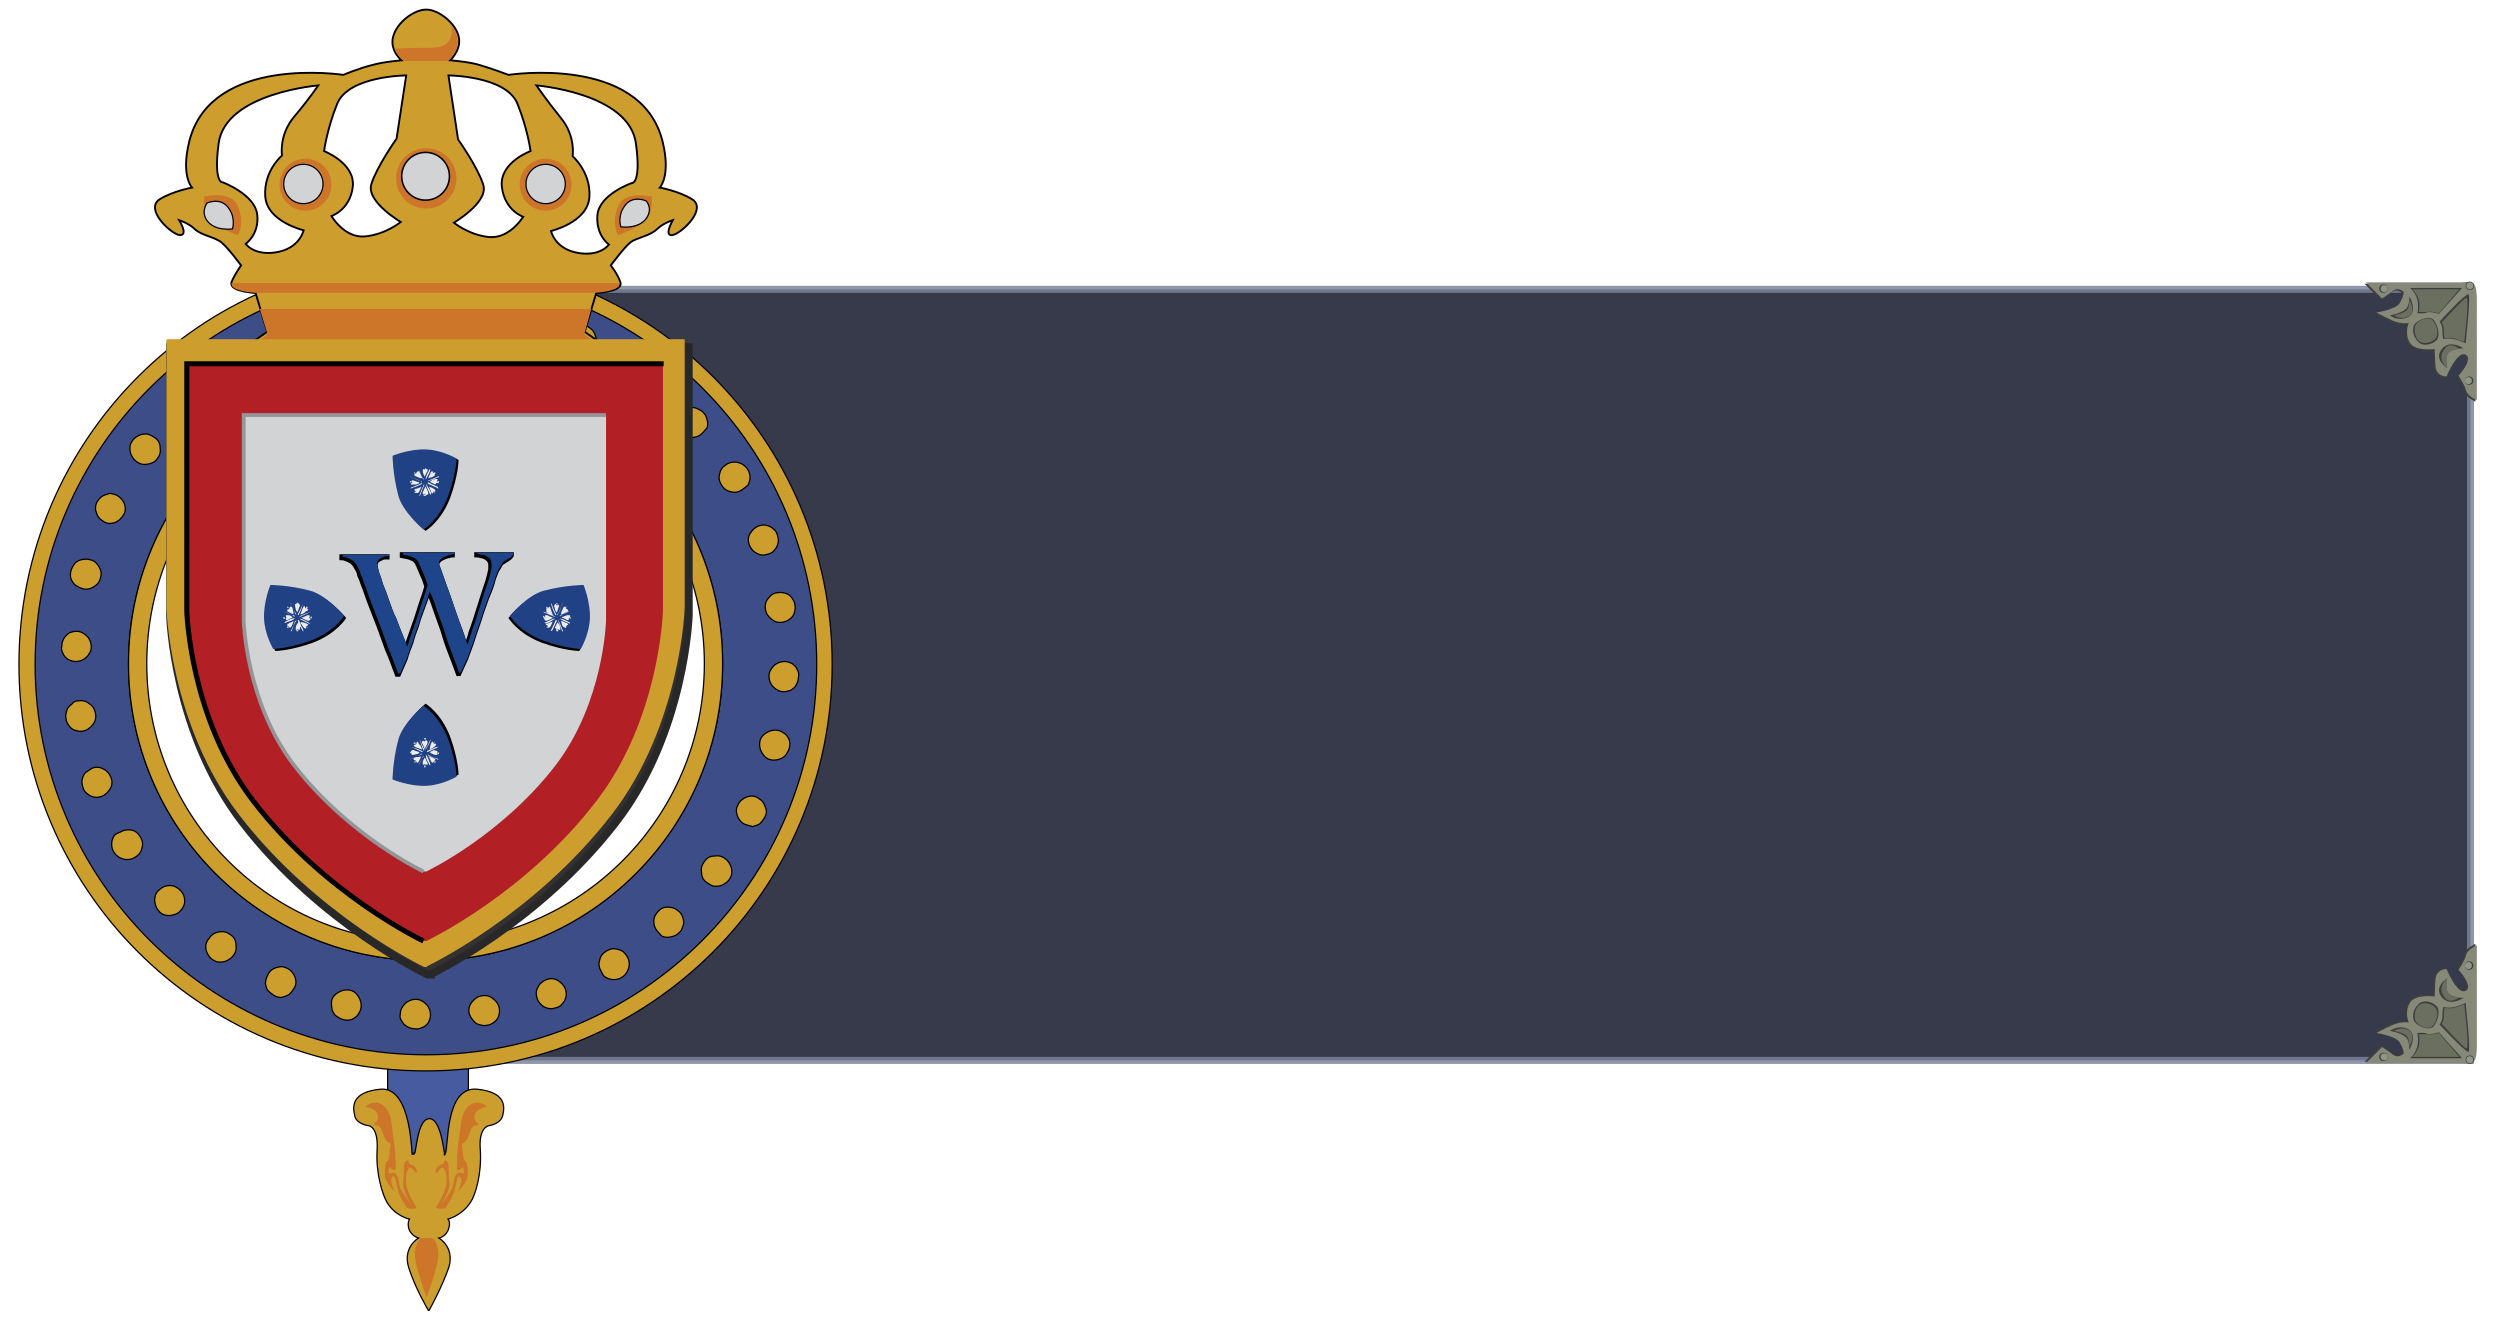<?xml version="1.0" encoding="utf-8"?>
<!-- Generator: Adobe Illustrator 24.1.3, SVG Export Plug-In . SVG Version: 6.00 Build 0)  -->
<svg version="1.1" id="Layer_1" xmlns="http://www.w3.org/2000/svg" xmlns:xlink="http://www.w3.org/1999/xlink" x="0px" y="0px"
	 viewBox="0 0 356 188" style="enable-background:new 0 0 356 188;" xml:space="preserve">
<style type="text/css">
	.st0{fill:none;stroke:#E1D5BE;stroke-width:4;stroke-miterlimit:10;}
	.st1{opacity:0.84;fill:#111629;stroke:#7D8499;stroke-miterlimit:10;}
	.st2{fill:#3E3E3E;}
	.st3{fill:#868978;}
	.st4{fill:#6B6F60;}
	.st5{fill:#909685;}
	.st6{fill:#475CA0;stroke:#000000;stroke-width:0.18;stroke-miterlimit:10;}
	.st7{fill:#CC9E2E;stroke:#000000;stroke-width:0.18;stroke-miterlimit:10;}
	.st8{fill:#3C4D87;stroke:#000000;stroke-width:0.18;stroke-miterlimit:10;}
	.st9{fill:#CD7629;}
	.st10{fill:#FEC111;stroke:#000000;stroke-width:0.54;stroke-miterlimit:10;}
	.st11{fill:#CD9E2E;}
	.st12{fill:#333132;stroke:#282829;stroke-width:1.08;stroke-miterlimit:10;}
	.st13{fill:#B21F25;}
	.st14{fill:none;stroke:#000000;stroke-width:0.72;stroke-miterlimit:10;}
	.st15{fill:#D1D3D4;}
	.st16{fill:none;stroke:#939598;stroke-width:0.54;stroke-miterlimit:10;}
	.st17{fill:#141414;stroke:#000000;stroke-width:0.54;stroke-miterlimit:10;}
	.st18{fill:#1E448A;}
	.st19{fill:#214185;}
	.st20{fill:#EDECEC;}
	.st21{fill:#D2D3D4;stroke:#000000;stroke-width:0.18;stroke-miterlimit:10;}
	.st22{fill:#D2D3D4;stroke:#000000;stroke-width:0.224;stroke-miterlimit:10;}
</style>
<path class="st0" d="M93.5,54.2"/>
<g>
	<g>
		<path class="st1" d="M63.5,151h288.3V41.2H78.5c0,0,32.5,19.9,28.2,69.4C104.6,135.1,63.5,151,63.5,151z"/>
		<g>
			<path class="st2" d="M336.7,40.4h13.7c0,0,1.6-0.3,1.9,0.6c0.2,0.7,0.2,1.6,0.2,1.6v14.6c0,0-1.3-0.6-1.5-1.3
				c-0.1-0.7-1.1-2.2-1.1-2.2s2.2-2.4,1-3c-1.2-0.6-2.7,3.1-2.7,3.1s-1.5,0.1-1.6-1.6c-0.1-1.7-0.1-2.3-0.1-2.3s-2.9,0.4-3.6-1
				c-0.7-1.3-0.1-2.7-0.1-2.7s-1.1,0.2-2.4-0.4c-1.3-0.6-2.2-1.1-2.2-1.1s2.7-0.4,3.3-1.3c0.6-1,0.6-1.6,0.6-1.6s-0.7-0.8-1.5-0.2
				c-0.7,0.6-1.6,1.1-1.6,1.1L336.7,40.4z"/>
			<path class="st3" d="M336.9,40.2h13.7c0,0,1.6-0.3,1.9,0.6c0.2,0.7,0.2,1.6,0.2,1.6V57c0,0-1.3-0.6-1.5-1.3
				c-0.1-0.7-1.1-2.2-1.1-2.2s2.2-2.4,1-3s-2.7,3.1-2.7,3.1s-1.5,0.1-1.6-1.6c-0.1-1.7-0.1-2.3-0.1-2.3s-2.9,0.4-3.6-1
				c-0.7-1.3-0.1-2.7-0.1-2.7s-1.1,0.2-2.4-0.4c-1.3-0.6-2.2-1.1-2.2-1.1s2.7-0.4,3.3-1.3c0.6-1,0.6-1.6,0.6-1.6s-0.7-0.8-1.5-0.2
				s-1.6,1.1-1.6,1.1L336.9,40.2z"/>
			<path class="st2" d="M344.2,44.6c0,0,0.2-0.2,0.1-1.5c-0.1-1.2-1.1-2.1-1.1-2.1h7.4l-3.3,3.7c0,0-1.3-0.4-1.7-0.2
				C345.3,44.7,344.2,44.6,344.2,44.6z"/>
			<path class="st4" d="M344.4,44.4c0,0,0.2-0.2,0.1-1.3c-0.1-1.1-1-1.9-1-1.9h6.7l-2.9,3.4c0,0-1.2-0.3-1.5-0.2
				S344.4,44.4,344.4,44.4z"/>
			<path class="st2" d="M347.4,45.8c0,0,0.4,0.5,0.4,1.2c0,0.7,0.1,1.3,0.1,1.3s0.8-0.2,1.6,0s1.6,0.6,1.6,0.6s0.8-7,0.4-7
				C350.9,41.9,347.4,45.8,347.4,45.8z"/>
			<path class="st4" d="M347.7,45.9c0,0,0.3,0.4,0.3,1.1c0,0.7,0.1,1.2,0.1,1.2s0.8-0.2,1.4,0s1.4,0.5,1.4,0.5s0.8-6.3,0.3-6.3
				C350.9,42.4,347.7,45.9,347.7,45.9z"/>
			<path class="st2" d="M350.8,49.6c0,0-1.7,0-2.2,0.7c-0.5,0.7-0.1,2.1-0.1,2.1s-2.2-1.3-0.6-2.9C349.1,48.4,350.8,49.6,350.8,49.6
				z"/>
			<path class="st4" d="M350.2,49.7c0,0-1.2,0-1.6,0.7c-0.4,0.6-0.1,2-0.1,2s-1.6-1.2-0.4-2.7C348.9,48.5,350.2,49.7,350.2,49.7z"/>
			<path class="st2" d="M340.3,44.9c0,0,1.5-0.2,2.3-0.9c0.5-0.4,0.5-1.8,0.5-1.8s1.2,2.1-0.1,2.9C341.6,45.9,340.3,44.9,340.3,44.9
				z"/>
			<path class="st4" d="M340.9,44.9c0,0,1.2-0.2,1.8-0.7c0.4-0.3,0.4-1.5,0.4-1.5s1,1.7-0.1,2.3C341.9,45.7,340.9,44.9,340.9,44.9z"
				/>
			<path class="st2" d="M344,46c0.7-0.6,1.9-1.1,2.6-0.4c0.6,0.8,0.9,2.2,0.4,2.8s-2,1.1-2.7,0.2C343.4,47.7,343.5,46.4,344,46z"/>
			<path class="st4" d="M344.2,46c0.6-0.6,1.7-1,2.3-0.3c0.6,0.7,0.8,2,0.3,2.5c-0.5,0.6-1.8,1-2.5,0.2
				C343.7,47.6,343.7,46.4,344.2,46z"/>
			<circle class="st2" cx="339.4" cy="41.1" r="0.6"/>
			<circle class="st2" cx="351.6" cy="54.2" r="0.6"/>
			<circle class="st2" cx="351.7" cy="40.7" r="0.6"/>
			<circle class="st5" cx="339.5" cy="41.1" r="0.5"/>
			<circle class="st5" cx="351.5" cy="54.2" r="0.5"/>
			<circle class="st5" cx="351.7" cy="40.7" r="0.5"/>
		</g>
		<g>
			<path class="st2" d="M336.7,151.2h13.7c0,0,1.6,0.3,1.9-0.6c0.2-0.7,0.2-1.6,0.2-1.6v-14.6c0,0-1.3,0.6-1.5,1.3
				c-0.1,0.7-1.1,2.2-1.1,2.2s2.2,2.4,1,3c-1.2,0.6-2.7-3.1-2.7-3.1s-1.5-0.1-1.6,1.6c-0.1,1.7-0.1,2.3-0.1,2.3s-2.9-0.4-3.6,1
				c-0.7,1.3-0.1,2.7-0.1,2.7s-1.1-0.2-2.4,0.4c-1.3,0.6-2.2,1.1-2.2,1.1s2.7,0.4,3.3,1.3c0.6,1,0.6,1.6,0.6,1.6s-0.7,0.8-1.5,0.2
				c-0.7-0.6-1.6-1.1-1.6-1.1L336.7,151.2z"/>
			<path class="st3" d="M336.9,151.4h13.7c0,0,1.6,0.3,1.9-0.6c0.2-0.7,0.2-1.6,0.2-1.6v-14.6c0,0-1.3,0.6-1.5,1.3
				c-0.1,0.7-1.1,2.2-1.1,2.2s2.2,2.4,1,3s-2.7-3.1-2.7-3.1s-1.5-0.1-1.6,1.6c-0.1,1.7-0.1,2.3-0.1,2.3s-2.9-0.4-3.6,1
				c-0.7,1.3-0.1,2.7-0.1,2.7s-1.1-0.2-2.4,0.4s-2.2,1.1-2.2,1.1s2.7,0.4,3.3,1.3c0.6,1,0.6,1.6,0.6,1.6s-0.7,0.8-1.5,0.2
				s-1.6-1.1-1.6-1.1L336.9,151.4z"/>
			<path class="st2" d="M344.2,147.1c0,0,0.2,0.2,0.1,1.5c-0.1,1.2-1.1,2.1-1.1,2.1h7.4l-3.3-3.7c0,0-1.3,0.4-1.7,0.2
				C345.3,147,344.2,147.1,344.2,147.1z"/>
			<path class="st4" d="M344.4,147.3c0,0,0.2,0.2,0.1,1.3c-0.1,1.1-1,1.9-1,1.9h6.7l-2.9-3.4c0,0-1.2,0.3-1.5,0.2
				S344.4,147.3,344.4,147.3z"/>
			<path class="st2" d="M347.4,145.9c0,0,0.4-0.5,0.4-1.2c0-0.7,0.1-1.3,0.1-1.3s0.8,0.2,1.6,0s1.6-0.6,1.6-0.6s0.8,7,0.4,7
				C350.9,149.7,347.4,145.9,347.4,145.9z"/>
			<path class="st4" d="M347.7,145.8c0,0,0.3-0.4,0.3-1.1s0.1-1.2,0.1-1.2s0.8,0.2,1.4,0c0.7-0.2,1.4-0.5,1.4-0.5s0.8,6.3,0.3,6.3
				C350.9,149.3,347.7,145.8,347.7,145.8z"/>
			<path class="st2" d="M350.8,142.1c0,0-1.7,0-2.2-0.7c-0.5-0.7-0.1-2.1-0.1-2.1s-2.2,1.3-0.6,2.9
				C349.1,143.3,350.8,142.1,350.8,142.1z"/>
			<path class="st4" d="M350.2,142c0,0-1.2,0-1.6-0.7c-0.4-0.6-0.1-2-0.1-2s-1.6,1.2-0.4,2.7C348.9,143.1,350.2,142,350.2,142z"/>
			<path class="st2" d="M340.3,146.8c0,0,1.5,0.2,2.3,0.9c0.5,0.4,0.5,1.8,0.5,1.8s1.2-2.1-0.1-2.9
				C341.6,145.8,340.3,146.8,340.3,146.8z"/>
			<path class="st4" d="M340.9,146.8c0,0,1.2,0.2,1.8,0.7c0.4,0.3,0.4,1.5,0.4,1.5s1-1.7-0.1-2.3S340.9,146.8,340.9,146.8z"/>
			<path class="st2" d="M344,145.7c0.7,0.6,1.9,1.1,2.6,0.4c0.6-0.8,0.9-2.2,0.4-2.8s-2-1.1-2.7-0.2
				C343.4,144,343.5,145.2,344,145.7z"/>
			<path class="st4" d="M344.2,145.7c0.6,0.6,1.7,1,2.3,0.3c0.6-0.7,0.8-2,0.3-2.5c-0.5-0.6-1.8-1-2.5-0.2
				C343.7,144.1,343.7,145.2,344.2,145.7z"/>
			<circle class="st2" cx="339.4" cy="150.5" r="0.6"/>
			<circle class="st2" cx="351.6" cy="137.5" r="0.6"/>
			<circle class="st2" cx="351.7" cy="150.9" r="0.6"/>
			<circle class="st5" cx="339.5" cy="150.5" r="0.5"/>
			<circle class="st5" cx="351.5" cy="137.5" r="0.5"/>
			<circle class="st5" cx="351.7" cy="150.9" r="0.5"/>
		</g>
	</g>
	<g>
		<rect x="55.2" y="141.2" class="st6" width="11.5" height="23"/>
		<path class="st7" d="M2.7,94.6c0-32,25.9-57.9,57.9-57.9s57.9,25.9,57.9,57.9s-25.9,57.9-57.9,57.9S2.7,126.6,2.7,94.6z
			 M60.7,144.4c27.5,0,49.8-22.3,49.8-49.8S88.2,44.8,60.7,44.8S10.8,67.1,10.8,94.6S33.1,144.4,60.7,144.4z"/>
		<path class="st8" d="M5,94.6C5,63.9,29.9,39,60.7,39s55.6,24.9,55.6,55.6s-24.9,55.6-55.6,55.6S5,125.3,5,94.6z M60.6,136.8
			c23.3,0,42.3-18.9,42.3-42.3S83.9,52.2,60.6,52.2S18.3,71.2,18.3,94.5S37.3,136.8,60.6,136.8z"/>
		<g>
			<path class="st7" d="M63.4,164.3c0.5-0.8-0.1-9.6,4.5-9.2c4.1,0.4,4,2.4,3.7,3.7c-0.3,1.3-2,1.5-2,1.5s-1.5,0.2-1.2,3.5
				c0.2,3.4-0.7,6.4-1.4,7.4c-1.2,1.9-3.2,2.4-3.2,2.4s0.4,0.4,0.1,1.3c-0.3,1.2-1.4,1.4-1.4,1.4s2.3,1.3,1.4,4.2
				c-1,2.9-2.8,6.1-2.8,6.1h-0.1c0,0-1.9-3.2-2.8-6.1s1.4-4.2,1.4-4.2s-1.1-0.3-1.4-1.4c-0.2-0.8,0.1-1.3,0.1-1.3s-2-0.4-3.2-2.4
				c-0.6-1-1.6-4.1-1.4-7.4c0.2-3.4-1.2-3.5-1.2-3.5s-1.8-0.2-2-1.5c-0.3-1.3-0.4-3.3,3.7-3.7c4.6-0.4,4.4,10.2,4.5,9.2
				c0,0,0,0.2,0.3,0c0.3-0.2,0.4-4.9,2.1-5s2.1,4.8,2.2,4.9C63.2,164.5,63.3,164.6,63.4,164.3z"/>
			<path class="st9" d="M61.6,176.3c0,0,1.2,1,0.7,3.4c-0.5,2.3-1.5,4.9-1.5,4.9h-0.1c0,0-1-2.6-1.5-4.9c-0.5-2.3,0.7-3.4,0.7-3.4"
				/>
			<path class="st9" d="M52,157.6c0,0,1-0.9,2-0.5c1,0.4,1.6,1.3,1.8,3.2c0.2,1.8,0.5,3.3,0.5,4.5c0,1.2,0.2,1.8-0.2,1.8
				c-0.4,0-0.6-0.6-0.7-0.3c0,0.3-0.2,0.7,0,0.8s0.7-0.3,1,0.1c0.4,0.4,0.4,1.5,0.6,2s1.6,2.4,1.6,2.4s-1.4-2.2-1.2-3.3
				c0.2-1.1,0-2,0.2-2.6c0.2-0.6,0.6-0.5,0.6-0.2s-0.1,0.1,0.5,0.4c0.6,0.2,0.8,1,0.6,1.1c-0.2,0.1-0.6-0.9-1-0.7
				c-0.4,0.2-0.6,1.5-0.4,2.6c0.2,1,1.2,2.8,1.4,3c0.2,0.2-1.2,0.4-1.4,0c-0.3-0.3-1.2-2-1.2-2.3c-0.1-0.3-0.4-2.1-0.6-2.1
				s-0.4,0.2-0.4,0.8c0.1,0.5,0.5,1.4,0.5,1.4s-1.4-1.4-1.4-2.3c0-0.9,0-1.8,0.3-2c0.3-0.2,0.4-0.8,0.4-1.5c0-0.7,0.4-1-0.2-1.2
				c-0.5-0.2-0.8-1.6-1.1-2.1c-0.4-0.5-0.7-0.3-0.7-0.3l-0.3-0.3c0,0,0.8-0.2,0.6-1.2S52,157.6,52,157.6z"/>
			<path class="st9" d="M69.4,157.6c0,0-1-0.9-2-0.5c-1,0.4-1.6,1.3-1.8,3.2c-0.2,1.8-0.5,3.3-0.5,4.5c0,1.2-0.2,1.8,0.2,1.8
				c0.4,0,0.6-0.6,0.7-0.3c0,0.3,0.2,0.7,0,0.8c-0.2,0-0.7-0.3-1,0.1c-0.4,0.4-0.4,1.5-0.6,2c-0.2,0.5-1.6,2.4-1.6,2.4
				s1.4-2.2,1.2-3.3s0-2-0.2-2.6s-0.6-0.5-0.6-0.2s0.1,0.1-0.5,0.4c-0.6,0.2-0.8,1-0.6,1.1c0.2,0.1,0.6-0.9,1-0.7s0.6,1.5,0.4,2.6
				c-0.2,1-1.2,2.8-1.4,3s1.2,0.4,1.4,0c0.3-0.3,1.2-2,1.2-2.3c0.1-0.3,0.4-2.1,0.6-2.1c0.2,0,0.4,0.2,0.4,0.8
				c-0.1,0.5-0.5,1.4-0.5,1.4s1.4-1.4,1.4-2.3c0-0.9,0-1.8-0.3-2c-0.3-0.2-0.4-0.8-0.4-1.5c0-0.7-0.4-1,0.2-1.2
				c0.5-0.2,0.8-1.6,1.1-2.1c0.4-0.5,0.7-0.3,0.7-0.3l0.3-0.3c0,0-0.8-0.2-0.6-1.2S69.4,157.6,69.4,157.6z"/>
		</g>
		<g>
			<path class="st7" d="M12.8,79.7c0.6,0.1,1,0.5,1.3,1c0.3,0.5,0.4,1.1,0.2,1.6c-0.1,0.6-0.5,1-1,1.3c-0.5,0.3-1.1,0.4-1.6,0.2
				c-0.4-0.1-0.7-0.3-1-0.5c-0.3-0.3-0.5-0.6-0.6-0.9c-0.1-0.4-0.1-0.7,0-1.1c0.1-0.4,0.3-0.7,0.5-1s0.6-0.5,1-0.6
				C12.1,79.6,12.5,79.6,12.8,79.7z"/>
			<path class="st7" d="M16.6,70.5c0.5,0.3,0.9,0.7,1.1,1.2c0.2,0.6,0.2,1.1-0.1,1.6c-0.3,0.5-0.7,0.9-1.2,1.1
				c-0.6,0.2-1.1,0.2-1.6-0.1c-0.3-0.2-0.6-0.4-0.8-0.7c-0.2-0.3-0.3-0.7-0.4-1c0-0.4,0-0.7,0.2-1.1c0.2-0.3,0.4-0.6,0.7-0.8
				c0.3-0.2,0.7-0.3,1-0.4S16.2,70.4,16.6,70.5z"/>
			<path class="st7" d="M22,62.3c0.5,0.3,0.8,0.8,0.8,1.4c0.1,0.6,0,1.1-0.4,1.6c-0.3,0.5-0.8,0.7-1.4,0.8c-0.6,0.1-1.1,0-1.6-0.4
				c-0.3-0.2-0.5-0.5-0.7-0.9s-0.2-0.7-0.2-1.1c0-0.4,0.2-0.7,0.4-1c0.2-0.3,0.5-0.5,0.9-0.7s0.7-0.2,1.1-0.2
				C21.4,61.9,21.7,62.1,22,62.3z"/>
			<path class="st7" d="M28.9,55.3c0.4,0.4,0.6,0.9,0.6,1.5c0,0.6-0.3,1.1-0.7,1.5c-0.4,0.4-0.9,0.6-1.5,0.5s-1.1-0.3-1.5-0.7
				c-0.3-0.3-0.4-0.6-0.5-1c-0.1-0.4-0.1-0.7,0.1-1.1c0.1-0.4,0.3-0.7,0.6-0.9c0.3-0.3,0.6-0.4,1-0.5c0.4-0.1,0.7-0.1,1.1,0.1
				S28.7,55,28.9,55.3z"/>
			<path class="st7" d="M37.1,49.7c0.3,0.5,0.4,1,0.2,1.6c-0.1,0.6-0.5,1-1,1.3c-0.5,0.3-1,0.4-1.6,0.2c-0.6-0.1-1-0.5-1.3-1
				c-0.2-0.3-0.3-0.7-0.3-1.1c0-0.4,0.1-0.7,0.3-1.1s0.4-0.6,0.8-0.8c0.3-0.2,0.7-0.3,1.1-0.3s0.7,0.1,1.1,0.3
				C36.7,49.1,36.9,49.4,37.1,49.7z"/>
			<path class="st7" d="M46.2,45.8c0.2,0.6,0.2,1.1-0.1,1.6c-0.3,0.5-0.7,0.9-1.2,1.1c-0.6,0.2-1.1,0.2-1.6-0.1
				c-0.5-0.3-0.9-0.7-1.1-1.2c-0.1-0.4-0.2-0.7-0.1-1.1c0.1-0.4,0.2-0.7,0.5-1s0.5-0.5,0.9-0.6c0.4-0.1,0.7-0.2,1.1-0.1
				c0.4,0.1,0.7,0.2,1,0.5C45.9,45.2,46.1,45.5,46.2,45.8z"/>
			<path class="st7" d="M55.9,43.8c0.1,0.6,0,1.1-0.4,1.6s-0.8,0.8-1.4,0.9c-0.6,0.1-1.1-0.1-1.6-0.4c-0.5-0.4-0.8-0.8-0.8-1.4
				c-0.1-0.4,0-0.7,0.1-1.1c0.1-0.4,0.4-0.6,0.7-0.9c0.3-0.2,0.6-0.4,1-0.4c0.4-0.1,0.7,0,1.1,0.1c0.4,0.1,0.7,0.4,0.9,0.7
				C55.7,43.1,55.9,43.5,55.9,43.8z"/>
			<path class="st7" d="M65.8,43.8c0,0.6-0.3,1.1-0.7,1.5c-0.4,0.4-1,0.6-1.6,0.6c-0.6,0-1.1-0.3-1.5-0.7c-0.4-0.4-0.6-1-0.6-1.5
				c0-0.4,0.1-0.7,0.3-1.1c0.2-0.3,0.5-0.6,0.8-0.7c0.3-0.2,0.7-0.3,1.1-0.2c0.4,0,0.7,0.1,1.1,0.3c0.3,0.2,0.6,0.5,0.7,0.8
				C65.7,43,65.8,43.4,65.8,43.8z"/>
			<path class="st7" d="M75.5,45.6c-0.1,0.6-0.5,1-1,1.3c-0.5,0.3-1.1,0.4-1.6,0.3c-0.6-0.1-1-0.5-1.3-1c-0.3-0.5-0.4-1.1-0.2-1.6
				c0.1-0.4,0.3-0.7,0.5-1s0.6-0.5,0.9-0.6c0.4-0.1,0.7-0.1,1.1,0c0.4,0.1,0.7,0.3,1,0.5c0.3,0.3,0.5,0.6,0.6,0.9
				S75.6,45.2,75.5,45.6z"/>
			<path class="st7" d="M84.7,49.3c-0.2,0.5-0.7,0.9-1.2,1.1s-1.1,0.2-1.6-0.1c-0.5-0.2-0.9-0.7-1.1-1.2c-0.2-0.6-0.2-1.1,0.1-1.6
				c0.2-0.3,0.4-0.6,0.7-0.8c0.3-0.2,0.7-0.3,1-0.4c0.4,0,0.7,0,1.1,0.2c0.3,0.2,0.6,0.4,0.8,0.7c0.2,0.3,0.3,0.7,0.4,1
				S84.8,49,84.7,49.3z"/>
			<path class="st7" d="M92.9,54.7c-0.3,0.5-0.8,0.8-1.4,0.8c-0.6,0.1-1.1,0-1.6-0.4c-0.5-0.3-0.7-0.8-0.8-1.4
				c-0.1-0.6,0-1.1,0.4-1.6c0.2-0.3,0.5-0.5,0.9-0.7c0.4-0.2,0.7-0.2,1.1-0.2c0.4,0,0.7,0.2,1,0.4c0.3,0.2,0.5,0.5,0.7,0.9
				c0.2,0.3,0.2,0.7,0.2,1.1S93.2,54.4,92.9,54.7z"/>
			<path class="st7" d="M100,61.7c-0.4,0.4-0.9,0.6-1.5,0.6c-0.6,0-1.1-0.3-1.5-0.7c-0.4-0.4-0.6-0.9-0.5-1.5s0.3-1.1,0.7-1.5
				c0.3-0.3,0.6-0.4,1-0.5c0.4-0.1,0.7-0.1,1.1,0.1s0.7,0.3,0.9,0.6c0.3,0.3,0.4,0.6,0.5,1c0.1,0.4,0.1,0.7,0,1.1
				C100.5,61.1,100.3,61.4,100,61.7z"/>
			<path class="st7" d="M105.6,69.8c-0.5,0.3-1,0.4-1.6,0.2c-0.6-0.1-1-0.5-1.3-1c-0.3-0.5-0.4-1-0.2-1.6c0.1-0.6,0.5-1,1-1.3
				c0.3-0.2,0.7-0.3,1.1-0.3c0.4,0,0.7,0.1,1.1,0.3c0.3,0.2,0.6,0.4,0.8,0.8c0.2,0.3,0.3,0.7,0.3,1.1c0,0.4-0.1,0.7-0.3,1.1
				C106.1,69.4,105.9,69.6,105.6,69.8z"/>
			<path class="st7" d="M109.4,78.9c-0.6,0.2-1.1,0.2-1.6-0.1c-0.5-0.2-0.9-0.7-1.1-1.2c-0.2-0.6-0.2-1.1,0.1-1.6
				c0.3-0.5,0.7-0.9,1.2-1.1c0.4-0.1,0.7-0.2,1.1-0.1s0.7,0.2,1,0.5c0.3,0.2,0.5,0.5,0.6,0.9c0.1,0.4,0.2,0.7,0.1,1.1
				s-0.2,0.7-0.5,1C110.1,78.6,109.8,78.8,109.4,78.9z"/>
			<path class="st7" d="M111.5,88.6c-0.6,0.1-1.1,0-1.6-0.4s-0.8-0.8-0.9-1.4c-0.1-0.6,0-1.1,0.4-1.6s0.8-0.8,1.4-0.8
				c0.4-0.1,0.7,0,1.1,0.1c0.4,0.1,0.7,0.4,0.9,0.7c0.2,0.3,0.4,0.6,0.4,1c0.1,0.4,0,0.7-0.1,1.1c-0.1,0.4-0.4,0.7-0.7,0.9
				C112.2,88.4,111.8,88.5,111.5,88.6z"/>
			<path class="st7" d="M111.6,98.5c-0.6,0-1.1-0.3-1.5-0.7c-0.4-0.4-0.6-1-0.6-1.5c0-0.6,0.3-1.1,0.7-1.5c0.4-0.4,1-0.6,1.5-0.6
				c0.4,0,0.7,0.1,1.1,0.3c0.3,0.2,0.6,0.5,0.7,0.8c0.2,0.3,0.3,0.7,0.2,1.1c0,0.4-0.1,0.7-0.3,1.1s-0.5,0.6-0.8,0.8
				C112.3,98.4,111.9,98.5,111.6,98.5z"/>
			<path class="st7" d="M109.8,108.2c-0.6-0.1-1-0.5-1.3-1c-0.3-0.5-0.4-1.1-0.3-1.6c0.1-0.6,0.5-1,1-1.3c0.5-0.3,1.1-0.4,1.6-0.3
				c0.4,0.1,0.7,0.3,1,0.5c0.3,0.3,0.5,0.6,0.6,0.9c0.1,0.4,0.1,0.7,0,1.1c-0.1,0.4-0.3,0.7-0.5,1s-0.6,0.5-0.9,0.6
				S110.1,108.3,109.8,108.2z"/>
			<path class="st7" d="M106.1,117.4c-0.5-0.2-0.9-0.7-1.1-1.2c-0.2-0.6-0.2-1.1,0.1-1.6c0.2-0.5,0.7-0.9,1.2-1.1
				c0.6-0.2,1.1-0.2,1.6,0.1c0.3,0.2,0.6,0.4,0.8,0.7c0.2,0.3,0.3,0.7,0.4,1s0,0.7-0.2,1.1c-0.2,0.3-0.4,0.6-0.7,0.9
				c-0.3,0.2-0.7,0.3-1,0.4C106.8,117.6,106.4,117.5,106.1,117.4z"/>
			<path class="st7" d="M100.7,125.7c-0.5-0.3-0.8-0.8-0.8-1.4c-0.1-0.6,0-1.1,0.4-1.6c0.3-0.5,0.8-0.8,1.4-0.8
				c0.6-0.1,1.1,0,1.6,0.4c0.3,0.2,0.5,0.5,0.7,0.9c0.2,0.4,0.2,0.7,0.2,1.1c0,0.4-0.2,0.7-0.4,1c-0.2,0.3-0.5,0.5-0.9,0.7
				c-0.3,0.2-0.7,0.2-1.1,0.2S101,125.9,100.7,125.7z"/>
			<path class="st7" d="M93.7,132.7c-0.4-0.4-0.6-0.9-0.6-1.5c0-0.6,0.3-1.1,0.7-1.5c0.4-0.4,0.9-0.6,1.5-0.5c0.6,0,1.1,0.3,1.5,0.7
				c0.3,0.3,0.4,0.6,0.5,1s0.1,0.7-0.1,1.1c-0.1,0.4-0.3,0.7-0.6,0.9c-0.3,0.3-0.6,0.4-1,0.5s-0.7,0.1-1.1,0S94,133,93.7,132.7z"/>
			<path class="st7" d="M85.6,138.3c-0.3-0.5-0.4-1-0.2-1.6c0.1-0.6,0.5-1,1-1.3c0.5-0.3,1-0.4,1.6-0.2c0.6,0.1,1,0.5,1.3,1
				c0.2,0.3,0.3,0.7,0.3,1.1c0,0.4-0.1,0.7-0.3,1.1c-0.2,0.3-0.4,0.6-0.8,0.8c-0.3,0.2-0.7,0.3-1.1,0.3c-0.4,0-0.7-0.1-1.1-0.3
				S85.8,138.7,85.6,138.3z"/>
			<path class="st7" d="M76.5,142.2c-0.2-0.6-0.2-1.1,0.1-1.6c0.2-0.5,0.7-0.9,1.2-1.1c0.5-0.2,1.1-0.2,1.6,0.1
				c0.5,0.3,0.9,0.7,1.1,1.2c0.1,0.4,0.2,0.7,0.1,1.1s-0.2,0.7-0.5,1c-0.2,0.3-0.5,0.5-0.9,0.6c-0.4,0.1-0.7,0.2-1.1,0.1
				s-0.7-0.2-1-0.5C76.9,142.9,76.6,142.6,76.5,142.2z"/>
			<path class="st7" d="M66.8,144.3c-0.1-0.6,0-1.1,0.4-1.6s0.8-0.8,1.4-0.9c0.6-0.1,1.1,0,1.6,0.4c0.5,0.4,0.8,0.8,0.9,1.4
				c0.1,0.4,0,0.7-0.1,1.1c-0.1,0.4-0.4,0.7-0.7,0.9c-0.3,0.2-0.6,0.4-1,0.4c-0.4,0.1-0.7,0-1.1-0.1s-0.7-0.4-0.9-0.7
				C67.1,145,66.9,144.6,66.8,144.3z"/>
			<path class="st7" d="M57,144.4c0-0.6,0.3-1.1,0.7-1.5c0.4-0.4,1-0.6,1.5-0.6c0.6,0,1.1,0.3,1.5,0.7c0.4,0.4,0.6,1,0.6,1.5
				c0,0.4-0.1,0.7-0.3,1.1c-0.2,0.3-0.5,0.6-0.8,0.7s-0.7,0.3-1.1,0.2c-0.4,0-0.7-0.1-1.1-0.3s-0.6-0.5-0.8-0.8
				C57,145.1,56.9,144.8,57,144.4z"/>
			<path class="st7" d="M47.2,142.6c0.1-0.6,0.5-1,1-1.3c0.5-0.3,1.1-0.4,1.6-0.3c0.6,0.1,1,0.5,1.3,1c0.3,0.5,0.4,1.1,0.3,1.6
				c-0.1,0.4-0.3,0.7-0.5,1c-0.3,0.3-0.6,0.5-0.9,0.6c-0.4,0.1-0.7,0.1-1.1,0c-0.4-0.1-0.7-0.3-1-0.5s-0.5-0.6-0.6-0.9
				C47.2,143.3,47.2,143,47.2,142.6z"/>
			<path class="st7" d="M38.1,138.9c0.2-0.5,0.6-0.9,1.2-1.1c0.6-0.2,1.1-0.2,1.6,0.1c0.5,0.2,0.9,0.7,1.1,1.2
				c0.2,0.6,0.2,1.1-0.1,1.6c-0.2,0.3-0.4,0.6-0.7,0.9c-0.3,0.2-0.7,0.3-1,0.4s-0.7,0-1.1-0.2c-0.3-0.2-0.6-0.4-0.9-0.7
				s-0.3-0.7-0.4-1C37.8,139.7,37.9,139.3,38.1,138.9z"/>
			<path class="st7" d="M29.8,133.6c0.3-0.5,0.8-0.8,1.4-0.9c0.6-0.1,1.1,0,1.6,0.4c0.5,0.3,0.8,0.8,0.8,1.4c0.1,0.6,0,1.1-0.4,1.6
				c-0.2,0.3-0.5,0.5-0.9,0.7c-0.4,0.2-0.7,0.2-1.1,0.2c-0.4,0-0.7-0.2-1-0.4c-0.3-0.2-0.5-0.5-0.7-0.9s-0.2-0.7-0.2-1.1
				C29.4,134.2,29.5,133.9,29.8,133.6z"/>
			<path class="st7" d="M22.7,126.7c0.4-0.4,0.9-0.6,1.5-0.6c0.6,0,1.1,0.3,1.5,0.7c0.4,0.4,0.6,0.9,0.6,1.5c0,0.6-0.3,1.1-0.7,1.5
				c-0.3,0.3-0.6,0.4-1,0.5c-0.4,0.1-0.7,0.1-1.1,0s-0.7-0.3-0.9-0.6c-0.3-0.3-0.4-0.6-0.5-1c-0.1-0.4-0.1-0.7,0-1.1
				C22.2,127.2,22.4,126.9,22.7,126.7z"/>
			<path class="st7" d="M17.1,118.5c0.5-0.3,1-0.4,1.6-0.3c0.6,0.1,1,0.5,1.3,1c0.3,0.5,0.4,1,0.2,1.6c-0.1,0.6-0.5,1-1,1.3
				c-0.3,0.2-0.7,0.3-1.1,0.3c-0.4,0-0.7-0.1-1.1-0.3c-0.3-0.2-0.6-0.4-0.8-0.8c-0.2-0.3-0.3-0.7-0.3-1.1c0-0.4,0.1-0.7,0.3-1.1
				S16.7,118.7,17.1,118.5z"/>
			<path class="st7" d="M13.1,109.4c0.5-0.2,1.1-0.2,1.6,0.1c0.5,0.2,0.9,0.7,1.1,1.2c0.2,0.5,0.2,1.1-0.1,1.6
				c-0.3,0.5-0.7,0.9-1.2,1.1c-0.4,0.1-0.7,0.2-1.1,0.1c-0.4-0.1-0.7-0.2-1-0.5c-0.3-0.2-0.5-0.5-0.6-0.9c-0.1-0.4-0.2-0.7-0.1-1.1
				c0.1-0.4,0.2-0.7,0.5-1C12.5,109.8,12.8,109.6,13.1,109.4z"/>
			<path class="st7" d="M11.1,99.8c0.6-0.1,1.1,0,1.6,0.4c0.5,0.3,0.8,0.8,0.9,1.4c0.1,0.6,0,1.1-0.4,1.6c-0.4,0.5-0.8,0.8-1.4,0.9
				c-0.4,0.1-0.7,0-1.1-0.1c-0.4-0.1-0.7-0.4-0.9-0.7s-0.4-0.6-0.4-1c-0.1-0.4,0-0.7,0.1-1.1c0.1-0.4,0.4-0.7,0.7-0.9
				C10.4,100,10.7,99.8,11.1,99.8z"/>
			<path class="st7" d="M10.9,89.9c0.6,0,1.1,0.3,1.5,0.7c0.4,0.4,0.6,1,0.6,1.5c0,0.6-0.3,1.1-0.7,1.5c-0.4,0.4-1,0.6-1.5,0.6
				c-0.4,0-0.7-0.1-1.1-0.3c-0.3-0.2-0.6-0.5-0.7-0.8c-0.2-0.3-0.3-0.7-0.2-1.1c0-0.4,0.1-0.7,0.3-1.1c0.2-0.3,0.5-0.6,0.8-0.8
				C10.2,90,10.5,89.9,10.9,89.9z"/>
		</g>
		<path class="st0" d="M93.5,54.2"/>
		<path class="st7" d="M18.3,94.5c0-23.3,18.9-42.3,42.3-42.3s42.3,18.9,42.3,42.3s-18.9,42.3-42.3,42.3S18.3,117.8,18.3,94.5z
			 M60.6,134.2c21.9,0,39.7-17.8,39.7-39.7S82.5,54.8,60.6,54.8S20.9,72.5,20.9,94.5S38.6,134.2,60.6,134.2z"/>
		<g>
			<g>
				<path class="st10" d="M60.7,1.5c1.7,0,4.1,1.9,4.5,3.8s-1.4,3.4-1.4,3.4s2.9,0.2,4.5,0.7c1.7,0.5,4.1,1.4,4.1,1.4
					s18.7-2.9,21.8,9.3c1.3,5.2-0.5,6.7-0.5,6.7s2.9,0.5,4.8,1.7s-1.2,4.3-2.6,4.8s0.2-2.2,0.2-2.2s-1.7,0.5-2.6,1.4
					c-1,1-2.9,1.2-3.8,1.9s-2.9,3.4-2.9,3.4s1,1.2,1.4,2.4c0.5,1.2-3.4,1.4-3.4,1.4l-1.7,5.7l1.7,1.2H36.5l1.7-1.2l-1.7-5.7
					c0,0-3.8-0.2-3.4-1.4c0.5-1.2,1.4-2.4,1.4-2.4s-1.9-2.6-2.9-3.4s-2.9-1-3.8-1.9s-2.6-1.4-2.6-1.4s1.7,2.6,0.2,2.2
					c-1.4-0.5-4.5-3.6-2.6-4.8s4.8-1.7,4.8-1.7s-1.8-1.5-0.5-6.7c3.1-12.2,21.8-9.3,21.8-9.3s2.4-1,4.1-1.4c1.7-0.5,4.5-0.7,4.5-0.7
					s-1.9-1.4-1.4-3.4S59,1.5,60.7,1.5 M45.6,12c0,0-13.6,1-14.6,8.4c-0.8,6,0.7,5.7,0.7,5.7s4.5,1.7,4.8,4.5s-1.7,4.1-1.7,4.1
					s1.1,1.8,4.3,1.4c3.8-0.5,4.3-3.4,4.3-3.4s-5.3-1.2-5.5-4.8s2.4-5.7,2.4-5.7s-0.5-2.9,1.7-5.5S45.6,12,45.6,12z M58,10.6
					c0,0-8.4,0-10.1,4.1c-1.5,3.7-1.9,6.9-1.9,6.9s4.5,1.7,4.1,5S47,30.7,47,30.7s1.9,3.4,5,3.1s5.3-2.2,5.3-2.2s-5-2.9-4.3-5.3
					s3.6-6.5,3.6-6.5L58,10.6z M65.1,19.9c0,0,2.9,4.1,3.6,6.5c0.7,2.4-4.3,5.3-4.3,5.3s2.2,1.9,5.3,2.2c3.1,0.2,5-3.1,5-3.1
					S72,30,71.6,26.6s4.1-5,4.1-5s-0.4-3.2-1.9-6.9c-1.7-4.1-10.1-4.1-10.1-4.1L65.1,19.9z M79.7,16.8c2.2,2.6,1.7,5.5,1.7,5.5
					s2.6,2.2,2.4,5.7c-0.2,3.6-5.5,4.8-5.5,4.8s0.5,2.9,4.3,3.4c3.2,0.4,4.3-1.4,4.3-1.4s-1.9-1.2-1.7-4.1c0.2-2.9,4.8-4.5,4.8-4.5
					s1.5,0.2,0.7-5.7C89.8,13,76.1,12,76.1,12S77.6,14.2,79.7,16.8z"/>
			</g>
			<g>
				<path class="st11" d="M60.7,1.5c1.7,0,4.1,1.9,4.5,3.8s-1.4,3.4-1.4,3.4s2.9,0.2,4.5,0.7c1.7,0.5,4.1,1.4,4.1,1.4
					s18.7-2.9,21.8,9.3c1.3,5.2-0.5,6.7-0.5,6.7s2.9,0.5,4.8,1.7s-1.2,4.3-2.6,4.8s0.2-2.2,0.2-2.2s-1.7,0.5-2.6,1.4
					c-1,1-2.9,1.2-3.8,1.9s-2.9,3.4-2.9,3.4s1,1.2,1.4,2.4c0.5,1.2-3.4,1.4-3.4,1.4l-1.7,5.7l1.7,1.2H36.5l1.7-1.2l-1.7-5.7
					c0,0-3.8-0.2-3.4-1.4c0.5-1.2,1.4-2.4,1.4-2.4s-1.9-2.6-2.9-3.4s-2.9-1-3.8-1.9s-2.6-1.4-2.6-1.4s1.7,2.6,0.2,2.2
					c-1.4-0.5-4.5-3.6-2.6-4.8s4.8-1.7,4.8-1.7s-1.8-1.5-0.5-6.7c3.1-12.2,21.8-9.3,21.8-9.3s2.4-1,4.1-1.4c1.7-0.5,4.5-0.7,4.5-0.7
					s-1.9-1.4-1.4-3.4S59,1.5,60.7,1.5 M45.6,12c0,0-13.6,1-14.6,8.4c-0.8,6,0.7,5.7,0.7,5.7s4.5,1.7,4.8,4.5s-1.7,4.1-1.7,4.1
					s1.1,1.8,4.3,1.4c3.8-0.5,4.3-3.4,4.3-3.4s-5.3-1.2-5.5-4.8s2.4-5.7,2.4-5.7s-0.5-2.9,1.7-5.5S45.6,12,45.6,12z M58,10.6
					c0,0-8.4,0-10.1,4.1c-1.5,3.7-1.9,6.9-1.9,6.9s4.5,1.7,4.1,5S47,30.7,47,30.7s1.9,3.4,5,3.1s5.3-2.2,5.3-2.2s-5-2.9-4.3-5.3
					s3.6-6.5,3.6-6.5L58,10.6z M65.1,19.9c0,0,2.9,4.1,3.6,6.5c0.7,2.4-4.3,5.3-4.3,5.3s2.2,1.9,5.3,2.2c3.1,0.2,5-3.1,5-3.1
					S72,30,71.6,26.6s4.1-5,4.1-5s-0.4-3.2-1.9-6.9c-1.7-4.1-10.1-4.1-10.1-4.1L65.1,19.9z M79.7,16.8c2.2,2.6,1.7,5.5,1.7,5.5
					s2.6,2.2,2.4,5.7c-0.2,3.6-5.5,4.8-5.5,4.8s0.5,2.9,4.3,3.4c3.2,0.4,4.3-1.4,4.3-1.4s-1.9-1.2-1.7-4.1c0.2-2.9,4.8-4.5,4.8-4.5
					s1.5,0.2,0.7-5.7C89.8,13,76.1,12,76.1,12S77.6,14.2,79.7,16.8z"/>
				<polyline class="st9" points="84.2,44 83.2,47.6 84.9,48.8 36.4,48.8 38.1,47.6 37,44 				"/>
				<path class="st9" d="M88.1,40.3c0.5,1.2-3.4,1.4-3.4,1.4H36.4c0,0-3.8-0.2-3.4-1.4H88.1z"/>
			</g>
		</g>
		<g>
			<g>
				<path class="st12" d="M61.4,138.7c0,0,15.2-7.2,26.3-21.6c9.9-12.8,10.4-29.5,10.4-29.5V49.4H24.2v38.3c0,0,0.5,16.7,10.4,29.5
					c11.1,14.4,26.3,21.6,26.3,21.6H61.4z"/>
			</g>
			<g>
				<path class="st11" d="M60.8,137.6c0,0,15.2-7.2,26.3-21.6c9.9-12.8,10.4-29.5,10.4-29.5V48.3H23.7v38.3c0,0,0.5,16.7,10.4,29.5
					c11.1,14.4,26.3,21.6,26.3,21.6H60.8z"/>
				<path class="st13" d="M60.7,134c0,0,14-6.6,24.2-19.9c9.1-11.8,9.5-27.1,9.5-27.1V51.8H26.6V87c0,0,0.4,15.3,9.5,27.1
					C46.3,127.4,60.3,134,60.3,134H60.7z"/>
				<path class="st14" d="M94.5,51.8H26.6V87c0,0,0.4,15.3,9.5,27.1C46.3,127.4,60.3,134,60.3,134"/>
				<path class="st15" d="M60.7,124.1c0,0,10.6-5,18.4-15.1c6.9-9,7.2-20.6,7.2-20.6V59.1H34.7v29.3c0,0,0.3,11.6,7.2,20.6
					c7.8,10.1,18.4,15.1,18.4,15.1H60.7z"/>
				<path class="st16" d="M86.3,59.1H34.7v29.3c0,0,0.3,11.6,7.2,20.6c7.8,10.1,18.4,15.1,18.4,15.1"/>
			</g>
			<g>
				<g>
					<path class="st17" d="M72.1,79.8c-0.3,0.2-0.4,0.3-0.5,0.3c0,0-0.1,0.1-0.2,0.2c-0.1,0.1-0.2,0.3-0.3,0.5
						c-0.1,0.2-0.3,0.4-0.4,0.7c-0.1,0.3-0.3,0.7-0.4,1.1c-0.2,0.8-0.5,1.6-0.9,2.5c-0.3,0.9-0.7,1.9-1,2.9c-0.3,1-0.7,2-1,3
						c-0.3,1-0.7,1.9-1,2.8l-1,2.2h-0.2c-0.4-1.1-0.8-2.2-1.2-3.2c-0.4-1-0.7-2-1-3c-0.3-0.9-0.7-1.9-1-2.8c-0.3-0.9-0.6-1.8-1-2.6
						c-0.2,0.7-0.5,1.5-0.8,2.3c-0.3,0.8-0.6,1.6-0.8,2.4c-0.3,0.8-0.6,1.6-0.8,2.4c-0.3,0.8-0.6,1.5-0.8,2.3l-1,2.3h-0.3
						c-0.5-1.3-0.9-2.5-1.4-3.6c-0.4-1.1-0.8-2.2-1.2-3.3c-0.4-1-0.8-2.1-1.2-3.1c-0.4-1-0.7-2-1.1-3c-0.1-0.3-0.2-0.6-0.3-0.8
						c-0.1-0.2-0.2-0.4-0.2-0.6c-0.1-0.2-0.1-0.4-0.2-0.5c-0.1-0.2-0.2-0.3-0.3-0.5c0-0.1-0.1-0.2-0.2-0.3c-0.1-0.1-0.2-0.3-0.4-0.4
						c-0.2-0.1-0.3-0.2-0.6-0.3c-0.2-0.1-0.5-0.2-0.8-0.2v-0.3h6.6v0.2c-0.1,0-0.2,0-0.4,0c-0.2,0-0.4,0.1-0.6,0.2
						c-0.2,0.1-0.4,0.2-0.5,0.3c-0.1,0.2-0.2,0.4-0.2,0.6c0,0.1,0.1,0.5,0.2,1c0.2,0.5,0.4,1.1,0.6,1.8c0.3,0.7,0.6,1.5,0.9,2.4
						c0.3,0.9,0.6,1.7,1,2.5c0.3,0.8,0.6,1.6,0.9,2.3c0.3,0.7,0.5,1.3,0.7,1.8c0-0.1,0.2-0.4,0.3-1c0.2-0.5,0.4-1.2,0.7-2
						c0.3-0.8,0.6-1.7,0.9-2.7c0.3-1,0.7-2,1-3.1c-0.2-0.6-0.4-1.2-0.6-1.6c-0.2-0.5-0.4-0.9-0.6-1.4c-0.1-0.1-0.1-0.3-0.2-0.4
						c-0.1-0.1-0.2-0.3-0.4-0.4c-0.2-0.1-0.4-0.2-0.7-0.3c-0.3-0.1-0.6-0.1-1-0.2v-0.3h7.3v0.2c-0.1,0-0.3,0-0.5,0.1
						c-0.2,0-0.5,0.1-0.7,0.2c-0.2,0.1-0.5,0.2-0.7,0.4c-0.2,0.2-0.3,0.3-0.3,0.6c0,0.1,0.1,0.4,0.3,0.9c0.2,0.5,0.4,1.2,0.7,2
						c0.3,0.8,0.6,1.6,0.9,2.5c0.3,0.9,0.6,1.8,0.9,2.6c0.3,0.8,0.6,1.6,0.8,2.2c0.2,0.7,0.4,1.1,0.5,1.4c0-0.1,0.1-0.3,0.2-0.7
						c0.1-0.3,0.3-0.8,0.4-1.3c0.2-0.5,0.4-1.1,0.6-1.7c0.2-0.6,0.4-1.3,0.6-1.9c0.2-0.6,0.4-1.3,0.6-1.9c0.2-0.6,0.4-1.2,0.6-1.8
						c0.2-0.7,0.3-1.2,0.4-1.6c0-0.3,0-0.6,0-0.7c0-0.2-0.1-0.4-0.2-0.6c-0.1-0.1-0.3-0.3-0.5-0.4c-0.2-0.1-0.4-0.2-0.7-0.2
						c-0.2-0.1-0.4-0.1-0.6-0.1v-0.2h5.1v0.2C72.7,79.5,72.4,79.6,72.1,79.8z"/>
				</g>
				<g>
					<path class="st18" d="M72.3,79.6c-0.3,0.2-0.4,0.3-0.5,0.3c0,0-0.1,0.1-0.2,0.2s-0.2,0.3-0.3,0.5c-0.1,0.2-0.3,0.4-0.4,0.7
						c-0.1,0.3-0.3,0.7-0.4,1.1c-0.2,0.8-0.5,1.6-0.9,2.5c-0.3,0.9-0.7,1.9-1,2.9c-0.3,1-0.7,2-1,3c-0.3,1-0.7,1.9-1,2.8l-1,2.2
						h-0.2c-0.4-1.1-0.8-2.2-1.2-3.2c-0.4-1-0.7-2-1-3c-0.3-0.9-0.7-1.9-1-2.8c-0.3-0.9-0.6-1.8-1-2.6c-0.2,0.7-0.5,1.5-0.8,2.3
						c-0.3,0.8-0.6,1.6-0.8,2.4c-0.3,0.8-0.6,1.6-0.8,2.4c-0.3,0.8-0.6,1.5-0.8,2.3l-1,2.3h-0.3c-0.5-1.3-0.9-2.5-1.4-3.6
						c-0.4-1.1-0.8-2.2-1.2-3.3c-0.4-1-0.8-2.1-1.2-3.1c-0.4-1-0.7-2-1.1-3c-0.1-0.3-0.2-0.6-0.3-0.8c-0.1-0.2-0.2-0.4-0.2-0.6
						c-0.1-0.2-0.1-0.4-0.2-0.5c-0.1-0.2-0.2-0.3-0.3-0.5c0-0.1-0.1-0.2-0.2-0.3c-0.1-0.1-0.2-0.3-0.4-0.4c-0.2-0.1-0.3-0.2-0.6-0.3
						c-0.2-0.1-0.5-0.2-0.8-0.2v-0.3h6.6v0.2c-0.1,0-0.2,0-0.4,0c-0.2,0-0.4,0.1-0.6,0.2c-0.2,0.1-0.4,0.2-0.5,0.3
						c-0.1,0.2-0.2,0.4-0.2,0.6c0,0.1,0.1,0.5,0.2,1c0.2,0.5,0.4,1.1,0.6,1.8c0.3,0.7,0.6,1.5,0.9,2.4c0.3,0.9,0.6,1.7,1,2.5
						c0.3,0.8,0.6,1.6,0.9,2.3c0.3,0.7,0.5,1.3,0.7,1.8c0-0.1,0.2-0.4,0.3-1c0.2-0.5,0.4-1.2,0.7-2c0.3-0.8,0.6-1.7,0.9-2.7
						c0.3-1,0.7-2,1-3.1c-0.2-0.6-0.4-1.2-0.6-1.6c-0.2-0.5-0.4-0.9-0.6-1.4c-0.1-0.1-0.1-0.3-0.2-0.4c-0.1-0.1-0.2-0.3-0.4-0.4
						c-0.2-0.1-0.4-0.2-0.7-0.3c-0.3-0.1-0.6-0.1-1-0.2v-0.3h7.3v0.2c-0.1,0-0.3,0-0.5,0.1c-0.2,0-0.5,0.1-0.7,0.2
						c-0.2,0.1-0.5,0.2-0.7,0.4c-0.2,0.2-0.3,0.3-0.3,0.6c0,0.1,0.1,0.4,0.3,0.9c0.2,0.5,0.4,1.2,0.7,2c0.3,0.8,0.6,1.6,0.9,2.5
						c0.3,0.9,0.6,1.8,0.9,2.6c0.3,0.8,0.6,1.6,0.8,2.2c0.2,0.7,0.4,1.1,0.5,1.4c0-0.1,0.1-0.3,0.2-0.7c0.1-0.3,0.3-0.8,0.4-1.3
						c0.2-0.5,0.4-1.1,0.6-1.7c0.2-0.6,0.4-1.3,0.6-1.9c0.2-0.6,0.4-1.3,0.6-1.9c0.2-0.6,0.4-1.2,0.6-1.8c0.2-0.7,0.3-1.2,0.4-1.6
						c0-0.3,0-0.6,0-0.7c0-0.2-0.1-0.4-0.2-0.6c-0.1-0.1-0.3-0.3-0.5-0.4c-0.2-0.1-0.4-0.2-0.7-0.2c-0.2-0.1-0.4-0.1-0.6-0.1v-0.2
						h5.1v0.2C72.9,79.3,72.6,79.5,72.3,79.6z"/>
				</g>
			</g>
			<g>
				<path d="M38.8,83.6c0,0-1,2.4-0.9,4.8c0.1,2.3,1.3,4.3,1.3,4.3s2.1,0,5.4-1.2c3.4-1.3,4.7-3.5,4.7-3.5s-2.5-3-4.9-3.6
					C41.3,83.6,38.8,83.6,38.8,83.6z"/>
				<path class="st19" d="M38.5,83.3c0,0-1,2.4-0.9,4.8c0.1,2.3,1.3,4.3,1.3,4.3s2.1,0,5.4-1.2c3.4-1.3,4.7-3.5,4.7-3.5
					s-2.5-3-4.9-3.6C41.1,83.3,38.5,83.3,38.5,83.3z"/>
				<g>
					<path class="st20" d="M40.6,88c0,0.1,0,0.1-0.1,0.1c0,0-0.1,0-0.1,0c0,0-0.1-0.1-0.1-0.1c0-0.1,0.1-0.1,0.2-0.1
						C40.5,87.8,40.5,87.9,40.6,88C40.6,87.9,40.6,87.9,40.6,88z M42,88.1c-0.3,0.2-0.8,0.4-1.4,0.6c0,0,0,0-0.1-0.1
						c0.4-0.2,0.7-0.4,1-0.5C41.8,88.1,41.9,88,42,88.1C41.9,88,42,88.1,42,88.1L42,88.1z M42,87.8C42,87.8,42,87.8,42,87.8
						c-0.1,0-0.2,0-0.4-0.2c-0.4-0.2-0.7-0.3-1-0.5l0,0c0,0,0,0,0,0s0,0,0,0c0.3,0.1,0.6,0.3,1,0.5C41.9,87.6,42,87.7,42,87.8
						L42,87.8z M41.7,87.9c0,0-0.1,0.1-0.2,0.1c-0.1,0.1-0.3,0.1-0.4,0.2s-0.2,0.1-0.3,0.1c-0.1,0-0.1-0.1-0.1-0.2
						c0,0,0-0.1,0.1-0.2c-0.1-0.1-0.1-0.2-0.1-0.2c0-0.1,0.1-0.1,0.3-0.1c0.1,0,0.2,0,0.4,0.1C41.5,87.8,41.7,87.9,41.7,87.9z
						 M41.8,88.5c-0.2,0.6-0.4,0.9-0.5,0.9c0,0-0.1-0.1-0.2-0.2c-0.1,0-0.1-0.1-0.1-0.1c-0.1,0-0.1,0-0.1,0c0,0,0-0.1,0-0.1
						c0-0.1,0.1-0.2,0.2-0.2c0.1-0.1,0.3-0.2,0.5-0.2C41.6,88.5,41.7,88.4,41.8,88.5C41.8,88.4,41.8,88.5,41.8,88.5z M41.8,87.4
						C41.8,87.4,41.8,87.4,41.8,87.4c-0.1,0.1-0.4-0.1-0.8-0.3c0,0,0,0-0.1-0.1c0,0,0-0.1,0-0.1c0,0,0-0.1,0.1-0.1
						c0,0,0.1,0,0.2-0.1c0-0.2,0.1-0.2,0.1-0.3c0,0,0,0,0.1,0h0.1c0.1,0,0.1,0.1,0.2,0.4C41.7,87,41.8,87.2,41.8,87.4z M41.1,86.5
						c0,0.1,0,0.1-0.1,0.1h0c0,0-0.1-0.1-0.1-0.1v0c0,0,0,0,0-0.1l0.1,0C41.1,86.5,41.1,86.5,41.1,86.5z M41.1,89.4
						C41.1,89.4,41.1,89.4,41.1,89.4c-0.2,0.1-0.2,0-0.2-0.1c0-0.1,0-0.1,0.1-0.1C41.1,89.3,41.1,89.3,41.1,89.4z M42.2,88.4
						c0,0-0.1,0.1-0.2,0.3c-0.2,0.3-0.3,0.6-0.4,1c0,0.1-0.1,0.2-0.1,0.2l-0.1,0c0.1-0.2,0.3-0.6,0.6-1.4
						C42,88.4,42.1,88.4,42.2,88.4L42.2,88.4C42.2,88.3,42.2,88.3,42.2,88.4z M42.2,87.5C42.2,87.5,42.2,87.6,42.2,87.5l-0.1,0
						c-0.2-0.4-0.3-0.8-0.5-1.2c-0.1-0.3-0.2-0.4-0.2-0.4l0-0.1h0c0.2,0.4,0.3,0.8,0.5,1.2C42.2,87.4,42.2,87.5,42.2,87.5z
						 M42.7,89.5c0,0,0,0.1,0,0.1c0,0-0.1,0.1-0.1,0.1c0,0-0.1,0-0.2-0.1c-0.1,0.1-0.2,0.1-0.2,0.1c-0.1,0-0.1-0.1-0.1-0.2
						c0-0.2,0.1-0.6,0.4-0.9c0.1,0.2,0.2,0.4,0.3,0.6C42.7,89.4,42.7,89.5,42.7,89.5z M42.7,86.2c0,0.1,0,0.2-0.1,0.3
						c-0.1,0.2-0.1,0.4-0.2,0.6c0,0-0.1,0-0.1,0c-0.1,0-0.2-0.3-0.3-0.9c0-0.1,0-0.2,0.1-0.2c0,0,0.1,0,0.2,0.1c0,0,0.1,0,0.1-0.1
						c0-0.1,0.1-0.1,0.1-0.1c0,0,0.1,0,0.1,0.1C42.7,86.1,42.7,86.2,42.7,86.2z M42.5,89.8C42.5,89.8,42.5,89.9,42.5,89.8
						c-0.1,0.1-0.1,0.1-0.2,0.1c-0.1,0-0.1,0-0.1-0.1c0,0,0,0,0.1-0.1c0,0,0.1,0,0.1,0C42.4,89.7,42.4,89.7,42.5,89.8
						C42.5,89.8,42.5,89.8,42.5,89.8z M42.4,85.9c0,0.1,0,0.2-0.1,0.2c0,0-0.1,0-0.1-0.1c0-0.1,0.1-0.2,0.1-0.2c0,0,0,0,0.1,0
						C42.4,85.8,42.4,85.8,42.4,85.9C42.4,85.9,42.4,85.9,42.4,85.9z M43.2,89.9C43.2,89.9,43.2,89.9,43.2,89.9
						c-0.1,0-0.1-0.1-0.2-0.2c-0.1-0.3-0.3-0.6-0.4-0.9c-0.1-0.2-0.2-0.4-0.2-0.4c0,0,0-0.1,0.1-0.1c0.1,0,0.1,0.1,0.2,0.3
						c0.1,0.3,0.2,0.6,0.4,0.9C43.2,89.7,43.2,89.8,43.2,89.9L43.2,89.9z M43.2,85.9c0,0-0.1,0.2-0.2,0.5c-0.1,0.4-0.3,0.8-0.5,1.2
						c0,0-0.1,0-0.1-0.1l0.2-0.4C42.8,86.7,43,86.3,43.2,85.9L43.2,85.9z M44.3,87.1C44.3,87.2,44.3,87.2,44.3,87.1l-1.5,0.7h-0.1
						l0,0c0,0-0.1,0-0.1,0h0C42.6,87.8,43.1,87.5,44.3,87.1C44.3,87.1,44.3,87.1,44.3,87.1z M44.2,88.8L44.2,88.8l-0.2,0
						c-0.2-0.1-0.4-0.2-0.6-0.3L43,88.3l-0.2-0.1c0,0-0.1,0-0.1-0.1c0,0,0,0,0.1,0C42.9,88.1,43.4,88.3,44.2,88.8L44.2,88.8z
						 M43.9,86.8c0,0.1-0.1,0.1-0.2,0.2c-0.1,0-0.2,0.1-0.4,0.3c-0.2,0.1-0.4,0.2-0.5,0.2c0,0,0,0,0,0l0,0v-0.1
						c0.1-0.3,0.2-0.5,0.3-0.8c0.1-0.2,0.2-0.3,0.2-0.3c0.1,0,0.1,0.1,0.2,0.3C43.7,86.7,43.8,86.7,43.9,86.8
						C43.9,86.8,43.9,86.8,43.9,86.8z M43.9,89c0,0-0.1,0.1-0.3,0.2c0,0.1,0,0.1,0,0.2c0,0.1,0,0.1-0.1,0.1c-0.2,0-0.4-0.3-0.7-0.8
						l0-0.1H43C43.6,88.7,43.9,88.9,43.9,89z M44.2,88.2c0,0,0,0.1-0.1,0.1c0,0-0.1,0.1-0.2,0.1c0,0-0.1,0-0.3-0.1
						c-0.2-0.1-0.4-0.2-0.6-0.3l-0.1,0l0,0c0,0,0.2-0.1,0.7-0.3c0.1-0.1,0.2-0.1,0.3-0.1c0.1,0,0.2,0,0.2,0.1c0,0,0,0.1,0,0.1
						c0,0-0.1,0.1-0.1,0.1C44.1,88,44.2,88.1,44.2,88.2z M43.8,86.5c0,0.1-0.1,0.2-0.1,0.2c0,0,0,0-0.1,0c0,0,0-0.1,0-0.1
						c0,0,0-0.1,0-0.1c0,0,0-0.1,0-0.1c0,0,0.1,0,0.1,0C43.8,86.4,43.8,86.4,43.8,86.5z M43.9,89.3C43.9,89.3,43.9,89.3,43.9,89.3
						c-0.1,0.1-0.1,0.1-0.2,0c0,0,0,0,0,0c0,0,0,0,0,0l0.1,0L43.9,89.3C43.9,89.2,43.9,89.2,43.9,89.3z M44.4,87.9
						c0,0.1-0.1,0.2-0.1,0.2c-0.1,0-0.1-0.1-0.1-0.2c0-0.1,0.1-0.1,0.1-0.1c0,0,0,0,0.1,0C44.3,87.7,44.4,87.8,44.4,87.9z"/>
				</g>
			</g>
			<g>
				<path d="M56.2,110.7c0,0,2.4,1,4.8,0.9c2.3-0.1,4.3-1.3,4.3-1.3s0-2.1-1.2-5.4c-1.3-3.4-3.5-4.7-3.5-4.7s-3,2.5-3.6,4.9
					C56.2,108.2,56.2,110.7,56.2,110.7z"/>
				<path class="st19" d="M55.9,111c0,0,2.4,1,4.8,0.9c2.3-0.1,4.3-1.3,4.3-1.3s0-2.1-1.2-5.4c-1.3-3.4-3.5-4.7-3.5-4.7
					s-3,2.5-3.6,4.9C55.9,108.5,55.9,111,55.9,111z"/>
				<g>
					<path class="st20" d="M60.5,109c0.1,0,0.1,0,0.1,0.1c0,0,0,0.1,0,0.1c0,0-0.1,0.1-0.1,0.1c-0.1,0-0.1-0.1-0.1-0.2
						C60.4,109,60.4,109,60.5,109C60.5,109,60.5,109,60.5,109z M60.7,107.5c0.2,0.3,0.4,0.8,0.6,1.4c0,0,0,0-0.1,0.1
						c-0.2-0.4-0.4-0.7-0.5-1C60.7,107.8,60.6,107.6,60.7,107.5C60.6,107.6,60.6,107.6,60.7,107.5L60.7,107.5z M60.3,107.6
						C60.4,107.6,60.4,107.6,60.3,107.6c0,0.1,0,0.2-0.2,0.4c-0.2,0.4-0.3,0.7-0.5,1l0,0c0,0,0,0,0,0s0,0,0,0c0.1-0.3,0.3-0.6,0.5-1
						C60.2,107.7,60.3,107.6,60.3,107.6L60.3,107.6z M60.5,107.9c0,0,0.1,0.1,0.1,0.2c0.1,0.1,0.1,0.3,0.2,0.4
						c0.1,0.1,0.1,0.2,0.1,0.3c0,0.1-0.1,0.1-0.2,0.1c0,0-0.1,0-0.2-0.1c-0.1,0.1-0.2,0.1-0.2,0.1c-0.1,0-0.1-0.1-0.1-0.3
						c0-0.1,0-0.2,0.1-0.4C60.4,108,60.5,107.9,60.5,107.9z M61.1,107.7c0.6,0.2,0.9,0.4,0.9,0.5c0,0-0.1,0.1-0.2,0.2
						c0,0.1-0.1,0.1-0.1,0.1c0,0.1,0,0.1,0,0.1c0,0-0.1,0-0.1,0c-0.1,0-0.2-0.1-0.2-0.2c-0.1-0.1-0.2-0.3-0.2-0.5
						C61,107.9,61,107.8,61.1,107.7C61,107.8,61,107.7,61.1,107.7z M59.9,107.7C60,107.7,60,107.7,59.9,107.7
						c0.1,0.1-0.1,0.4-0.3,0.8c0,0,0,0-0.1,0.1c0,0-0.1,0-0.1,0c0,0-0.1,0-0.1-0.1c0,0,0-0.1-0.1-0.2c-0.2,0-0.2-0.1-0.3-0.1
						c0,0,0,0,0-0.1v-0.1c0-0.1,0.1-0.1,0.4-0.2C59.6,107.8,59.8,107.8,59.9,107.7z M59.1,108.4c0.1,0,0.1,0,0.1,0.1v0
						c0,0-0.1,0.1-0.1,0.1h0c0,0,0,0-0.1,0l0-0.1C59,108.5,59.1,108.4,59.1,108.4z M62,108.4C62,108.4,62,108.4,62,108.4
						c0.1,0.2,0,0.2-0.1,0.2c-0.1,0-0.1,0-0.1-0.1C61.8,108.5,61.9,108.4,62,108.4z M60.9,107.4c0,0,0.1,0.1,0.3,0.2
						c0.3,0.2,0.6,0.3,1,0.4c0.1,0,0.2,0.1,0.2,0.1l0,0.1c-0.2-0.1-0.6-0.3-1.4-0.6C61,107.5,60.9,107.5,60.9,107.4L60.9,107.4
						C60.9,107.4,60.9,107.4,60.9,107.4z M60.1,107.3C60.1,107.3,60.1,107.3,60.1,107.3l0,0.1c-0.4,0.2-0.8,0.3-1.2,0.5
						c-0.3,0.1-0.4,0.2-0.4,0.2l-0.1,0v0c0.4-0.2,0.8-0.3,1.2-0.5C59.9,107.4,60.1,107.3,60.1,107.3z M62.1,106.9c0,0,0.1,0,0.1,0
						c0,0,0.1,0.1,0.1,0.1c0,0,0,0.1-0.1,0.2c0.1,0.1,0.1,0.2,0.1,0.2c0,0.1-0.1,0.1-0.2,0.1c-0.2,0-0.6-0.1-0.9-0.4
						c0.2-0.1,0.4-0.2,0.6-0.3C61.9,106.9,62.1,106.9,62.1,106.9z M58.8,106.8c0.1,0,0.2,0,0.3,0.1c0.2,0.1,0.4,0.1,0.6,0.2
						c0,0,0,0.1,0,0.1c0,0.1-0.3,0.2-0.9,0.3c-0.1,0-0.2,0-0.2-0.1c0,0,0-0.1,0.1-0.2c0,0,0-0.1-0.1-0.1c-0.1,0-0.1-0.1-0.1-0.1
						c0,0,0-0.1,0.1-0.1C58.7,106.8,58.8,106.8,58.8,106.8z M62.4,107.1C62.4,107.1,62.4,107.1,62.4,107.1c0.1,0.1,0.1,0.1,0.1,0.2
						c0,0.1,0,0.1-0.1,0.1c0,0,0,0-0.1-0.1c0,0,0-0.1,0-0.1C62.3,107.2,62.3,107.1,62.4,107.1C62.3,107.1,62.4,107.1,62.4,107.1z
						 M58.5,107.1c0.1,0,0.2,0,0.2,0.1c0,0,0,0.1-0.1,0.1c-0.1,0-0.2-0.1-0.2-0.1c0,0,0,0,0-0.1C58.4,107.1,58.4,107.1,58.5,107.1
						C58.4,107.1,58.5,107.1,58.5,107.1z M62.4,106.3C62.4,106.3,62.4,106.3,62.4,106.3c0,0.1-0.1,0.1-0.2,0.2
						c-0.3,0.1-0.6,0.3-0.9,0.4c-0.2,0.1-0.4,0.2-0.4,0.2c0,0-0.1,0-0.1-0.1c0-0.1,0.1-0.1,0.3-0.2c0.3-0.1,0.6-0.2,0.9-0.4
						C62.3,106.4,62.4,106.3,62.4,106.3L62.4,106.3z M58.5,106.3c0,0,0.2,0.1,0.5,0.2c0.4,0.1,0.8,0.3,1.2,0.5c0,0,0,0.1-0.1,0.1
						l-0.4-0.2C59.3,106.7,58.9,106.5,58.5,106.3L58.5,106.3z M59.7,105.2C59.7,105.2,59.7,105.3,59.7,105.2l0.7,1.5v0.1l0,0
						c0,0,0,0.1,0,0.1v0C60.3,107,60.1,106.4,59.7,105.2C59.7,105.3,59.7,105.2,59.7,105.2z M61.3,105.3L61.3,105.3l0,0.2
						c-0.1,0.2-0.2,0.4-0.3,0.6l-0.2,0.3l-0.1,0.2c0,0,0,0.1-0.1,0.1c0,0,0,0,0-0.1C60.6,106.6,60.9,106.2,61.3,105.3L61.3,105.3z
						 M59.4,105.6c0.1,0,0.1,0.1,0.2,0.2c0,0.1,0.1,0.2,0.3,0.4c0.1,0.2,0.2,0.4,0.2,0.5c0,0,0,0,0,0l0,0H60
						c-0.3-0.1-0.5-0.2-0.8-0.3c-0.2-0.1-0.3-0.2-0.3-0.2c0-0.1,0.1-0.1,0.3-0.2C59.3,105.9,59.3,105.8,59.4,105.6
						C59.3,105.6,59.4,105.6,59.4,105.6z M61.6,105.6c0,0,0.1,0.1,0.2,0.3c0.1,0,0.1,0,0.2,0c0.1,0,0.1,0,0.1,0.1
						c0,0.2-0.3,0.4-0.8,0.7l-0.1,0v-0.1C61.3,105.9,61.5,105.6,61.6,105.6z M60.7,105.4c0,0,0.1,0,0.1,0.1c0,0,0.1,0.1,0.1,0.2
						c0,0,0,0.1-0.1,0.3c-0.1,0.2-0.2,0.4-0.3,0.6l0,0.1l0,0c0,0-0.1-0.2-0.3-0.7c-0.1-0.1-0.1-0.2-0.1-0.3c0-0.1,0-0.2,0.1-0.2
						c0,0,0.1,0,0.1,0c0,0,0.1,0.1,0.1,0.1C60.6,105.4,60.7,105.4,60.7,105.4z M59,105.7c0.1,0,0.2,0.1,0.2,0.1c0,0,0,0,0,0.1
						c0,0-0.1,0-0.1,0c0,0-0.1,0-0.1,0c0,0-0.1,0-0.1,0c0,0,0-0.1,0-0.1C59,105.8,59,105.7,59,105.7z M61.8,105.6
						C61.9,105.6,61.9,105.7,61.8,105.6c0.1,0.1,0.1,0.1,0,0.2c0,0,0,0,0,0c0,0,0,0,0,0l0-0.1L61.8,105.6
						C61.7,105.7,61.8,105.6,61.8,105.6z M60.5,105.1c0.1,0,0.2,0.1,0.2,0.1c0,0.1-0.1,0.1-0.2,0.1c-0.1,0-0.1-0.1-0.1-0.1
						c0,0,0,0,0-0.1C60.3,105.2,60.3,105.2,60.5,105.1z"/>
				</g>
			</g>
			<g>
				<path d="M56.2,65.1c0,0,2.4-1,4.8-0.9c2.3,0.1,4.3,1.3,4.3,1.3s0,2.1-1.2,5.4c-1.3,3.4-3.5,4.7-3.5,4.7s-3-2.5-3.6-4.9
					C56.2,67.6,56.2,65.1,56.2,65.1z"/>
				<path class="st19" d="M55.9,64.9c0,0,2.4-1,4.8-0.9c2.3,0.1,4.3,1.3,4.3,1.3s0,2.1-1.2,5.4c-1.3,3.4-3.5,4.7-3.5,4.7
					s-3-2.5-3.6-4.9C55.9,67.4,55.9,64.9,55.9,64.9z"/>
				<g>
					<path class="st20" d="M60.5,66.9C60.4,66.8,60.4,66.8,60.5,66.9c0-0.2,0-0.2,0.1-0.2c0,0,0.1,0,0.1,0.1c0,0,0,0.1,0,0.1
						C60.7,66.9,60.6,66.9,60.5,66.9C60.5,66.9,60.5,66.9,60.5,66.9z M60.6,68.3C60.6,68.3,60.6,68.3,60.6,68.3c0-0.1,0-0.2,0.1-0.5
						c0.1-0.3,0.3-0.7,0.5-1c0,0,0,0,0.1,0.1C61.1,67.5,60.8,68,60.6,68.3L60.6,68.3z M60.3,68.3c0,0-0.1-0.1-0.2-0.4
						c-0.2-0.4-0.3-0.8-0.5-1c0,0,0,0,0,0s0,0,0,0l0,0c0.1,0.3,0.3,0.6,0.5,1C60.3,68.1,60.4,68.3,60.3,68.3
						C60.4,68.3,60.4,68.3,60.3,68.3L60.3,68.3z M60.3,67.5c-0.1-0.2-0.1-0.3-0.1-0.4c0-0.2,0-0.3,0.1-0.3c0.1,0,0.1,0,0.2,0.1
						c0.1-0.1,0.2-0.1,0.2-0.1c0.1,0,0.2,0,0.2,0.1c0,0.1,0,0.2-0.1,0.3c-0.1,0.1-0.1,0.3-0.2,0.4c-0.1,0.1-0.1,0.2-0.1,0.2
						C60.5,68,60.4,67.8,60.3,67.5z M61,68.1c0,0,0-0.1,0.1-0.3c0.1-0.2,0.2-0.3,0.2-0.5c0.1-0.1,0.2-0.2,0.2-0.2c0.1,0,0.1,0,0.1,0
						c0,0,0,0.1,0,0.1c0,0,0,0.1,0.1,0.1c0.1,0.1,0.2,0.1,0.2,0.2C62,67.8,61.7,67.9,61,68.1C61,68.1,61,68.1,61,68.1z M59.4,67.9
						c-0.3-0.1-0.4-0.2-0.4-0.2v-0.1c0,0,0,0,0-0.1c0,0,0.1-0.1,0.3-0.1c0-0.1,0-0.2,0.1-0.2c0,0,0.1-0.1,0.1-0.1c0,0,0.1,0,0.1,0
						c0.1,0.1,0.1,0.1,0.1,0.1c0.2,0.5,0.4,0.7,0.4,0.8c0,0,0,0.1-0.1,0.1C59.8,68.1,59.6,68,59.4,67.9z M59,67.3L59,67.3
						c0-0.1,0-0.1,0-0.1h0c0.1,0,0.1,0,0.1,0.1v0c0,0.1,0,0.1-0.1,0.1C59.1,67.4,59,67.4,59,67.3z M61.8,67.3
						C61.8,67.3,61.8,67.3,61.8,67.3c0.2-0.1,0.2,0,0.2,0.1c0,0,0,0.1-0.1,0.1C61.9,67.5,61.8,67.4,61.8,67.3z M60.9,68.5L60.9,68.5
						c0.1-0.1,0.1-0.1,0.2-0.1c0.7-0.3,1.2-0.5,1.4-0.6l0,0.1c0,0.1-0.1,0.1-0.2,0.1c-0.3,0.1-0.6,0.3-1,0.4
						C61.1,68.5,60.9,68.5,60.9,68.5C60.9,68.5,60.9,68.5,60.9,68.5z M59.6,68.4c-0.4-0.2-0.8-0.3-1.2-0.5v0l0.1,0
						c0,0,0.1,0.1,0.4,0.2c0.4,0.1,0.8,0.3,1.2,0.5l0,0c0,0,0,0.1-0.1,0.1C60.1,68.6,59.9,68.5,59.6,68.4z M61.8,68.9
						c-0.2-0.1-0.4-0.2-0.6-0.3c0.4-0.3,0.7-0.4,0.9-0.4c0.1,0,0.2,0,0.2,0.1c0,0.1,0,0.1-0.1,0.2c0.1,0.1,0.1,0.2,0.1,0.2
						c0,0,0,0.1-0.1,0.1c0,0-0.1,0-0.1,0C62.1,69,61.9,69,61.8,68.9z M58.6,69c-0.1,0-0.1-0.1-0.1-0.1c0,0,0-0.1,0.1-0.1
						c0.1,0,0.1-0.1,0.1-0.1c0-0.1-0.1-0.2-0.1-0.2c0-0.1,0.1-0.1,0.2-0.1c0.6,0.2,0.9,0.3,0.9,0.3c0,0,0,0,0,0.1
						c-0.2,0.1-0.4,0.2-0.6,0.2C59,69,58.9,69,58.8,69C58.8,69,58.7,69,58.6,69z M62.3,68.8c0,0,0-0.1,0-0.1c0,0,0-0.1,0-0.1
						c0,0,0-0.1,0.1-0.1c0.1,0,0.1,0,0.1,0.1c0,0,0,0.1,0,0.1C62.4,68.8,62.4,68.8,62.3,68.8C62.4,68.8,62.3,68.8,62.3,68.8z
						 M58.4,68.7C58.4,68.7,58.4,68.7,58.4,68.7C58.4,68.7,58.4,68.7,58.4,68.7c-0.1-0.1,0-0.2,0.1-0.2c0.1,0,0.1,0.1,0.1,0.1
						C58.6,68.7,58.6,68.7,58.4,68.7C58.5,68.7,58.4,68.7,58.4,68.7z M62.4,69.6c0,0-0.1-0.1-0.3-0.2c-0.3-0.1-0.6-0.3-0.9-0.4
						c-0.2-0.1-0.3-0.1-0.3-0.2c0,0,0-0.1,0.1-0.1c0.1,0,0.2,0.1,0.4,0.2c0.3,0.1,0.6,0.3,0.9,0.4C62.4,69.4,62.4,69.5,62.4,69.6
						C62.4,69.5,62.4,69.5,62.4,69.6L62.4,69.6z M58.4,69.5c0.4-0.2,0.8-0.3,1.2-0.5l0.4-0.2c0,0,0.1,0,0.1,0.1
						c-0.4,0.2-0.8,0.4-1.2,0.5C58.7,69.5,58.5,69.6,58.4,69.5L58.4,69.5z M59.7,70.6c0.4-1.1,0.7-1.7,0.7-1.7v0c0,0,0,0,0,0.1l0,0
						v0.1l-0.6,1.5C59.7,70.6,59.7,70.6,59.7,70.6C59.7,70.6,59.7,70.6,59.7,70.6z M61.3,70.5c-0.4-0.8-0.6-1.3-0.6-1.4
						c0,0,0,0,0-0.1c0.1,0,0.1,0.1,0.1,0.1l0.1,0.2l0.2,0.3c0.1,0.2,0.2,0.4,0.3,0.6L61.3,70.5L61.3,70.5L61.3,70.5z M59.3,70.2
						c0-0.1,0-0.2,0-0.2c-0.2-0.1-0.3-0.2-0.3-0.2c0-0.1,0.1-0.2,0.3-0.2c0.3-0.1,0.5-0.2,0.8-0.3H60l0,0c0,0,0,0,0,0
						c0,0.1-0.1,0.2-0.2,0.5c-0.1,0.2-0.2,0.4-0.3,0.4C59.5,70.2,59.4,70.2,59.3,70.2C59.4,70.2,59.3,70.2,59.3,70.2z M61.1,69.3
						L61.1,69.3L61.1,69.3c0.6,0.2,0.9,0.4,0.9,0.6c0,0.1,0,0.1-0.1,0.1c0,0-0.1,0-0.2,0c-0.1,0.2-0.1,0.3-0.2,0.3
						C61.5,70.2,61.3,69.9,61.1,69.3z M60.5,70.3c0,0-0.1,0.1-0.1,0.1c0,0-0.1,0-0.1,0c-0.1,0-0.1-0.1-0.1-0.2c0-0.1,0-0.2,0.1-0.3
						c0.2-0.5,0.3-0.7,0.3-0.7l0,0l0,0.1c0.1,0.2,0.2,0.4,0.3,0.6c0.1,0.2,0.1,0.3,0.1,0.3c0,0.1,0,0.1-0.1,0.2c0,0-0.1,0.1-0.1,0.1
						C60.7,70.5,60.6,70.4,60.5,70.3z M59,70.1C59,70,59,70,59,70.1c0.1-0.1,0.1-0.1,0.1-0.1c0,0,0,0,0.1,0c0,0,0.1,0,0.1,0
						c0,0,0,0.1,0,0.1c0,0.1-0.1,0.1-0.2,0.1C59,70.1,59,70.1,59,70.1z M61.7,70.1L61.7,70.1L61.7,70.1C61.8,70,61.8,70,61.7,70.1
						c0.1-0.1,0.1-0.1,0.1-0.1c0,0,0.1,0.1,0.1,0.1C61.9,70.2,61.9,70.2,61.7,70.1C61.8,70.2,61.7,70.2,61.7,70.1z M60.3,70.6
						C60.3,70.6,60.3,70.6,60.3,70.6c0-0.1,0.1-0.1,0.2-0.2c0.1,0,0.2,0.1,0.2,0.1c0,0.1-0.1,0.1-0.2,0.1
						C60.3,70.7,60.3,70.6,60.3,70.6z"/>
				</g>
			</g>
			<g>
				<path d="M82.9,83.6c0,0,1,2.4,0.9,4.8c-0.1,2.3-1.3,4.3-1.3,4.3s-2.1,0-5.4-1.2c-3.4-1.3-4.7-3.5-4.7-3.5s2.5-3,4.9-3.6
					C80.4,83.6,82.9,83.6,82.9,83.6z"/>
				<path class="st19" d="M83.1,83.3c0,0,1,2.4,0.9,4.8c-0.1,2.3-1.3,4.3-1.3,4.3s-2.1,0-5.4-1.2c-3.4-1.3-4.7-3.5-4.7-3.5
					s2.5-3,4.9-3.6C80.6,83.3,83.1,83.3,83.1,83.3z"/>
				<g>
					<path class="st20" d="M81.1,87.9C81.1,87.9,81.2,87.8,81.1,87.9c0.2,0,0.2,0,0.2,0.1c0,0,0,0.1-0.1,0.1c0,0-0.1,0-0.1,0
						C81.1,88.1,81.1,88.1,81.1,87.9C81.1,87.9,81.1,87.9,81.1,87.9z M79.7,88.1C79.7,88.1,79.7,88,79.7,88.1c0.1,0,0.2,0,0.5,0.1
						c0.3,0.1,0.7,0.3,1,0.5c0,0,0,0-0.1,0.1C80.4,88.5,80,88.3,79.7,88.1L79.7,88.1z M79.7,87.7c0,0,0.1-0.1,0.4-0.2
						c0.4-0.2,0.8-0.3,1-0.5c0,0,0,0,0,0s0,0,0,0l0,0c-0.3,0.1-0.6,0.3-1,0.5C79.9,87.7,79.7,87.8,79.7,87.7
						C79.7,87.8,79.7,87.8,79.7,87.7L79.7,87.7z M80.5,87.7c0.2-0.1,0.3-0.1,0.4-0.1c0.2,0,0.3,0,0.3,0.1c0,0.1,0,0.1-0.1,0.2
						C81,88,81,88.1,81,88.1c0,0.1,0,0.2-0.1,0.2c-0.1,0-0.2,0-0.3-0.1c-0.1-0.1-0.3-0.1-0.4-0.2C80.1,88,80,88,80,87.9
						C80,87.9,80.2,87.8,80.5,87.7z M79.9,88.4c0,0,0.1,0,0.3,0.1c0.2,0.1,0.3,0.2,0.5,0.2c0.1,0.1,0.2,0.2,0.2,0.2
						c0,0.1,0,0.1,0,0.1c0,0-0.1,0-0.1,0c0,0-0.1,0-0.1,0.1c-0.1,0.1-0.1,0.2-0.2,0.2C80.2,89.4,80,89.1,79.9,88.4
						C79.9,88.5,79.9,88.4,79.9,88.4z M80.1,86.8c0.1-0.3,0.2-0.4,0.2-0.4h0.1c0,0,0,0,0.1,0c0,0,0.1,0.1,0.1,0.3
						c0.1,0,0.2,0,0.2,0.1c0,0,0.1,0.1,0.1,0.1c0,0,0,0.1,0,0.1c-0.1,0.1-0.1,0.1-0.1,0.1c-0.5,0.2-0.7,0.4-0.8,0.4
						c0,0-0.1,0-0.1-0.1C79.9,87.2,80,87,80.1,86.8z M80.6,86.4L80.6,86.4c0.1,0,0.1,0,0.1,0v0c0,0.1,0,0.1-0.1,0.1h0
						c-0.1,0-0.1,0-0.1-0.1C80.6,86.5,80.6,86.5,80.6,86.4z M80.6,89.2C80.7,89.3,80.7,89.3,80.6,89.2c0.1,0.2,0,0.2-0.1,0.2
						c0,0-0.1,0-0.1-0.1C80.5,89.3,80.6,89.3,80.6,89.2z M79.5,88.3L79.5,88.3c0.1,0.1,0.1,0.1,0.1,0.2c0.3,0.7,0.5,1.2,0.6,1.4
						l-0.1,0c-0.1,0-0.1-0.1-0.1-0.2c-0.1-0.3-0.3-0.6-0.4-1C79.5,88.5,79.5,88.4,79.5,88.3C79.5,88.3,79.5,88.3,79.5,88.3z
						 M79.6,87.1c0.2-0.4,0.3-0.8,0.5-1.2h0l0,0.1c0,0-0.1,0.1-0.2,0.4c-0.1,0.4-0.3,0.8-0.5,1.2l0,0c0,0-0.1,0-0.1-0.1
						C79.4,87.5,79.5,87.4,79.6,87.1z M79.1,89.2c0.1-0.2,0.2-0.4,0.3-0.6c0.3,0.4,0.4,0.7,0.4,0.9c0,0.1,0,0.2-0.1,0.2
						c-0.1,0-0.1,0-0.2-0.1c-0.1,0.1-0.2,0.1-0.2,0.1c0,0-0.1,0-0.1-0.1c0,0,0-0.1,0-0.1C79,89.5,79,89.4,79.1,89.2z M79,86.1
						c0-0.1,0.1-0.1,0.1-0.1c0,0,0.1,0,0.1,0.1c0,0.1,0.1,0.1,0.1,0.1c0.1,0,0.2-0.1,0.2-0.1c0.1,0,0.1,0.1,0.1,0.2
						c-0.2,0.6-0.3,0.9-0.3,0.9c0,0,0,0-0.1,0c-0.1-0.2-0.2-0.4-0.2-0.6c0-0.1-0.1-0.2-0.1-0.3C78.9,86.2,79,86.1,79,86.1z
						 M79.2,89.7c0,0,0.1,0,0.1,0c0,0,0.1,0,0.1,0c0,0,0.1,0,0.1,0.1c0,0.1,0,0.1-0.1,0.1c0,0-0.1,0-0.1,0
						C79.2,89.9,79.2,89.8,79.2,89.7C79.2,89.8,79.2,89.8,79.2,89.7z M79.2,85.9C79.3,85.8,79.3,85.8,79.2,85.9
						C79.3,85.8,79.3,85.8,79.2,85.9c0.1-0.1,0.2,0,0.2,0.1c0,0.1-0.1,0.1-0.1,0.1C79.3,86.1,79.3,86,79.2,85.9
						C79.2,85.9,79.2,85.9,79.2,85.9z M78.4,89.8c0,0,0.1-0.1,0.2-0.3c0.1-0.3,0.3-0.6,0.4-0.9c0.1-0.2,0.1-0.3,0.2-0.3
						c0,0,0.1,0,0.1,0.1c0,0.1-0.1,0.2-0.2,0.4c-0.1,0.3-0.3,0.6-0.4,0.9C78.6,89.8,78.5,89.9,78.4,89.8
						C78.5,89.9,78.4,89.9,78.4,89.8L78.4,89.8z M78.5,85.9c0.2,0.4,0.3,0.8,0.5,1.2l0.2,0.4c0,0,0,0.1-0.1,0.1
						c-0.2-0.4-0.4-0.8-0.5-1.2C78.5,86.1,78.4,86,78.5,85.9L78.5,85.9z M77.4,87.1c1.1,0.4,1.7,0.7,1.7,0.7h0c0,0,0,0-0.1,0l0,0
						h-0.1l-1.5-0.6C77.4,87.2,77.4,87.2,77.4,87.1C77.4,87.1,77.4,87.1,77.4,87.1z M77.5,88.7c0.8-0.4,1.3-0.6,1.4-0.6
						c0,0,0,0,0.1,0c0,0.1-0.1,0.1-0.1,0.1l-0.2,0.1l-0.3,0.2c-0.2,0.1-0.4,0.2-0.6,0.3L77.5,88.7L77.5,88.7L77.5,88.7z M77.8,86.7
						c0.1,0,0.2,0,0.2,0c0.1-0.2,0.2-0.3,0.2-0.3c0.1,0,0.2,0.1,0.2,0.3c0.1,0.3,0.2,0.5,0.3,0.8v0.1l0,0c0,0,0,0,0,0
						c-0.1,0-0.2-0.1-0.5-0.2c-0.2-0.1-0.4-0.2-0.4-0.3C77.8,86.9,77.8,86.9,77.8,86.7C77.8,86.8,77.8,86.8,77.8,86.7z M78.7,88.5
						L78.7,88.5L78.7,88.5c-0.2,0.6-0.4,0.9-0.6,0.9c-0.1,0-0.1,0-0.1-0.1c0,0,0-0.1,0-0.2c-0.2-0.1-0.3-0.1-0.3-0.2
						C77.8,88.9,78.1,88.7,78.7,88.5z M77.7,87.9c0,0-0.1-0.1-0.1-0.1c0,0,0-0.1,0-0.1c0-0.1,0.1-0.1,0.2-0.1c0.1,0,0.2,0,0.3,0.1
						c0.5,0.2,0.7,0.3,0.7,0.3l0,0l-0.1,0c-0.2,0.1-0.4,0.2-0.6,0.3c-0.2,0.1-0.3,0.1-0.3,0.1c-0.1,0-0.1,0-0.2-0.1
						c0,0-0.1-0.1-0.1-0.1C77.5,88.1,77.5,88,77.7,87.9z M77.9,86.4C77.9,86.4,78,86.4,77.9,86.4c0.1,0.1,0.1,0.1,0.1,0.1
						c0,0,0,0,0,0.1c0,0,0,0.1,0,0.1c0,0-0.1,0-0.1,0c-0.1,0-0.1-0.1-0.1-0.2C77.8,86.4,77.9,86.4,77.9,86.4z M77.9,89.2L77.9,89.2
						L77.9,89.2C77.9,89.2,77.9,89.2,77.9,89.2c0.1,0.1,0.1,0.1,0.1,0.1c0,0-0.1,0.1-0.1,0.1C77.8,89.3,77.8,89.3,77.9,89.2
						C77.8,89.2,77.8,89.2,77.9,89.2z M77.4,87.7C77.4,87.7,77.4,87.7,77.4,87.7c0.1,0,0.1,0.1,0.2,0.2c0,0.1-0.1,0.2-0.1,0.2
						c-0.1,0-0.1-0.1-0.1-0.2C77.3,87.8,77.3,87.7,77.4,87.7z"/>
				</g>
			</g>
		</g>
		<circle class="st9" cx="60.7" cy="25.4" r="4.3"/>
		<circle class="st9" cx="77.7" cy="26.3" r="3.7"/>
		<circle class="st9" cx="43.5" cy="26.3" r="3.7"/>
		<path class="st9" d="M29.1,28c0,0,3.8-1,4.8,1.4s0,4.1,0,4.1s-2.9-1-4-2.2C28.8,30.1,29.1,28,29.1,28z"/>
		<path class="st9" d="M92.8,28c0,0-3.8-1-4.8,1.4s0,4.1,0,4.1s2.9-1,4-2.2C93.1,30.1,92.8,28,92.8,28z"/>
		<circle class="st21" cx="43.2" cy="26.2" r="2.8"/>
		<circle class="st22" cx="60.6" cy="25.1" r="3.4"/>
		<circle class="st21" cx="77.7" cy="26.2" r="2.8"/>
		<path class="st21" d="M29.5,28.9c0,0,2-0.9,3.1,0.8c1,1.4,0.5,2.9,0.5,2.9s-2.6,0.4-3.7-1.3C28.6,30,29.5,28.9,29.5,28.9z"/>
		<path class="st21" d="M92,28.6c0,0-2-0.9-3.1,0.8c-1,1.4-0.5,2.9-0.5,2.9s2.6,0.4,3.7-1.3C93,29.6,92,28.6,92,28.6z"/>
		<path class="st9" d="M61.5,6.8c3.5,0,2.8-3.1,2.8-3.1c0.4,0.5,0.7,1.1,0.8,1.6c0.5,1.9-1.4,3.4-1.4,3.4h-6.2c0,0-0.9-0.7-1.3-1.7
			C56.2,6.9,58,6.8,61.5,6.8z"/>
	</g>
</g>
</svg>

